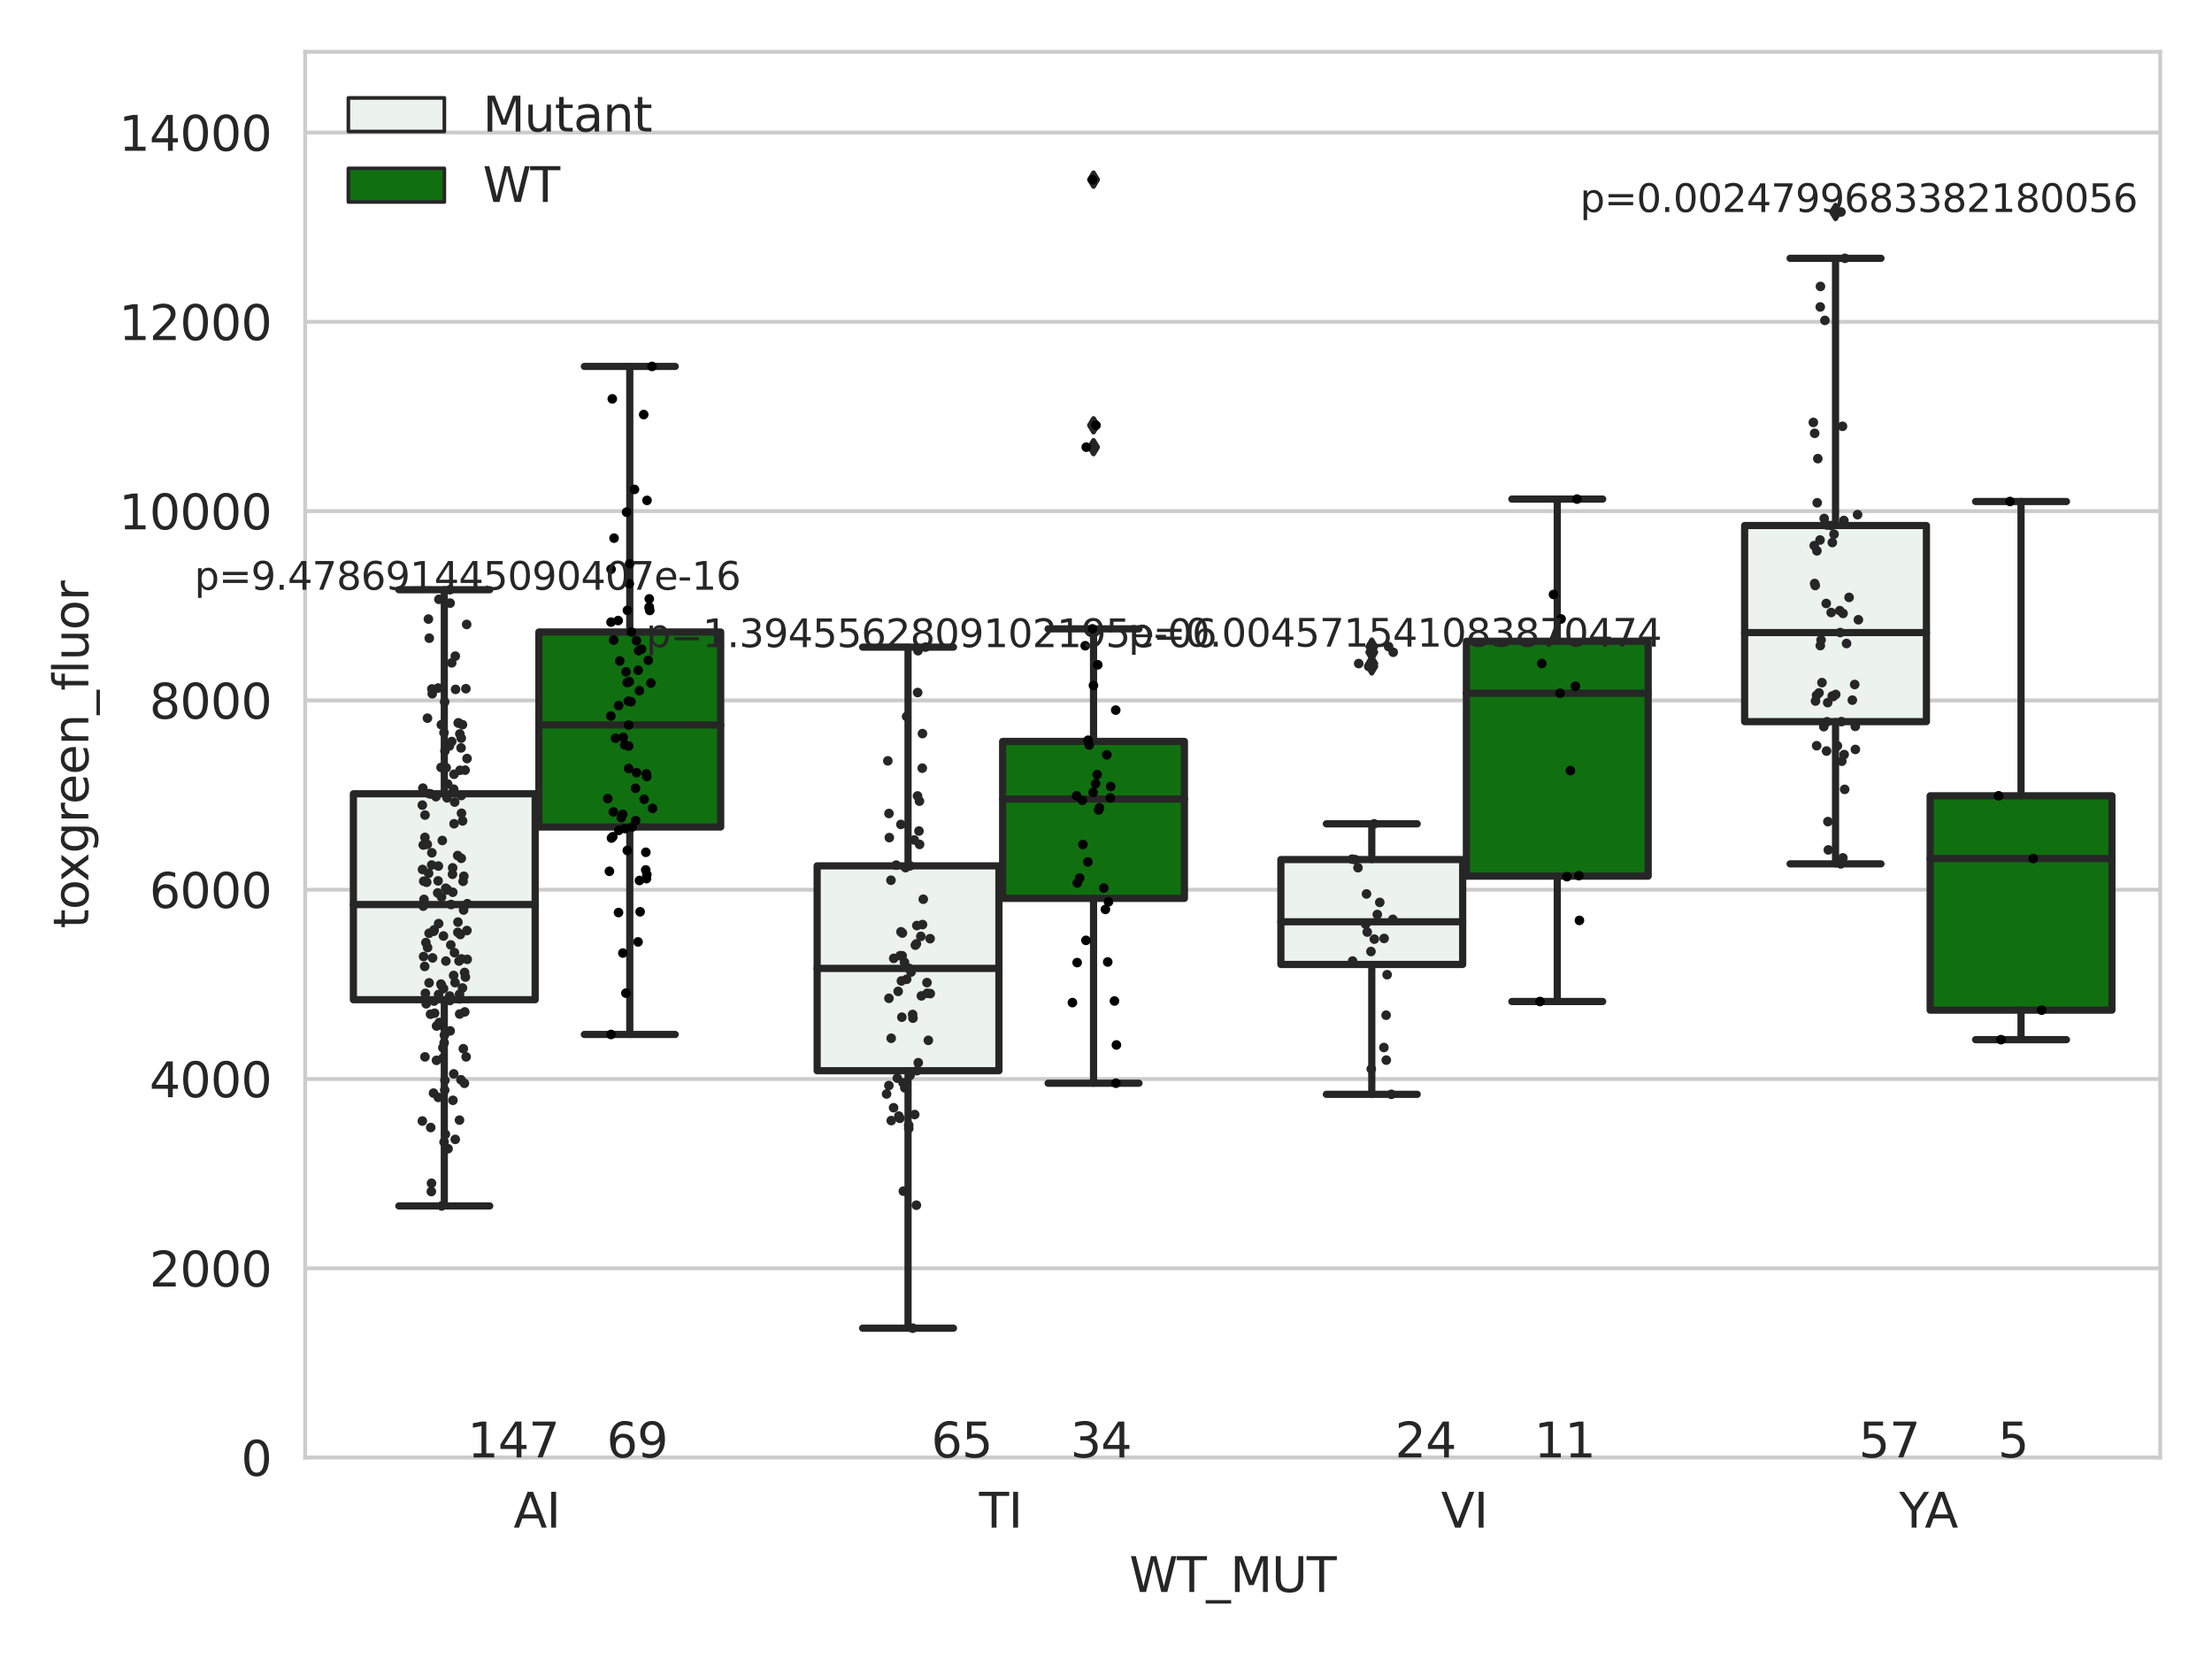 <?xml version="1.0" encoding="utf-8" standalone="no"?>
<!DOCTYPE svg PUBLIC "-//W3C//DTD SVG 1.1//EN"
  "http://www.w3.org/Graphics/SVG/1.1/DTD/svg11.dtd">
<svg xmlns:xlink="http://www.w3.org/1999/xlink" width="460.8pt" height="345.6pt" viewBox="0 0 460.8 345.6" xmlns="http://www.w3.org/2000/svg" version="1.1">
 <defs>
  <style type="text/css">*{stroke-linejoin: round; stroke-linecap: butt}</style>
 </defs>
 <g id="figure_1">
  <g id="patch_1">
   <path d="M 0 345.6 
L 460.8 345.6 
L 460.8 0 
L 0 0 
z
" style="fill: #ffffff"/>
  </g>
  <g id="axes_1">
   <g id="patch_2">
    <path d="M 63.571 303.64 
L 450 303.64 
L 450 10.8 
L 63.571 10.8 
z
" style="fill: #ffffff"/>
   </g>
   <g id="matplotlib.axis_1">
    <g id="xtick_1">
     <g id="text_1">
      <!-- AI -->
      <g style="fill: #262626" transform="translate(106.98 318.238)scale(0.1 -0.1)">
       <defs>
        <path id="DejaVuSans-41" d="M 2188 4044 
L 1331 1722 
L 3047 1722 
L 2188 4044 
z
M 1831 4666 
L 2547 4666 
L 4325 0 
L 3669 0 
L 3244 1197 
L 1141 1197 
L 716 0 
L 50 0 
L 1831 4666 
z
" transform="scale(0.016)"/>
        <path id="DejaVuSans-49" d="M 628 4666 
L 1259 4666 
L 1259 0 
L 628 0 
L 628 4666 
z
" transform="scale(0.016)"/>
       </defs>
       <use xlink:href="#DejaVuSans-41"/>
       <use xlink:href="#DejaVuSans-49" x="68.408"/>
      </g>
     </g>
    </g>
    <g id="xtick_2">
     <g id="text_2">
      <!-- TI -->
      <g style="fill: #262626" transform="translate(203.953 318.238)scale(0.1 -0.1)">
       <defs>
        <path id="DejaVuSans-54" d="M -19 4666 
L 3928 4666 
L 3928 4134 
L 2272 4134 
L 2272 0 
L 1638 0 
L 1638 4134 
L -19 4134 
L -19 4666 
z
" transform="scale(0.016)"/>
       </defs>
       <use xlink:href="#DejaVuSans-54"/>
       <use xlink:href="#DejaVuSans-49" x="61.084"/>
      </g>
     </g>
    </g>
    <g id="xtick_3">
     <g id="text_3">
      <!-- VI -->
      <g style="fill: #262626" transform="translate(300.194 318.238)scale(0.1 -0.1)">
       <defs>
        <path id="DejaVuSans-56" d="M 1831 0 
L 50 4666 
L 709 4666 
L 2188 738 
L 3669 4666 
L 4325 4666 
L 2547 0 
L 1831 0 
z
" transform="scale(0.016)"/>
       </defs>
       <use xlink:href="#DejaVuSans-56"/>
       <use xlink:href="#DejaVuSans-49" x="68.408"/>
      </g>
     </g>
    </g>
    <g id="xtick_4">
     <g id="text_4">
      <!-- YA -->
      <g style="fill: #262626" transform="translate(395.61 318.238)scale(0.1 -0.1)">
       <defs>
        <path id="DejaVuSans-59" d="M -13 4666 
L 666 4666 
L 1959 2747 
L 3244 4666 
L 3922 4666 
L 2272 2222 
L 2272 0 
L 1638 0 
L 1638 2222 
L -13 4666 
z
" transform="scale(0.016)"/>
       </defs>
       <use xlink:href="#DejaVuSans-59"/>
       <use xlink:href="#DejaVuSans-41" x="53.334"/>
      </g>
     </g>
    </g>
    <g id="text_5">
     <!-- WT_MUT -->
     <g style="fill: #262626" transform="translate(235.261 331.638)scale(0.1 -0.1)">
      <defs>
       <path id="DejaVuSans-57" d="M 213 4666 
L 850 4666 
L 1831 722 
L 2809 4666 
L 3519 4666 
L 4500 722 
L 5478 4666 
L 6119 4666 
L 4947 0 
L 4153 0 
L 3169 4050 
L 2175 0 
L 1381 0 
L 213 4666 
z
" transform="scale(0.016)"/>
       <path id="DejaVuSans-5f" d="M 3263 -1063 
L 3263 -1509 
L -63 -1509 
L -63 -1063 
L 3263 -1063 
z
" transform="scale(0.016)"/>
       <path id="DejaVuSans-4d" d="M 628 4666 
L 1569 4666 
L 2759 1491 
L 3956 4666 
L 4897 4666 
L 4897 0 
L 4281 0 
L 4281 4097 
L 3078 897 
L 2444 897 
L 1241 4097 
L 1241 0 
L 628 0 
L 628 4666 
z
" transform="scale(0.016)"/>
       <path id="DejaVuSans-55" d="M 556 4666 
L 1191 4666 
L 1191 1831 
Q 1191 1081 1462 751 
Q 1734 422 2344 422 
Q 2950 422 3222 751 
Q 3494 1081 3494 1831 
L 3494 4666 
L 4128 4666 
L 4128 1753 
Q 4128 841 3676 375 
Q 3225 -91 2344 -91 
Q 1459 -91 1007 375 
Q 556 841 556 1753 
L 556 4666 
z
" transform="scale(0.016)"/>
      </defs>
      <use xlink:href="#DejaVuSans-57"/>
      <use xlink:href="#DejaVuSans-54" x="98.877"/>
      <use xlink:href="#DejaVuSans-5f" x="159.961"/>
      <use xlink:href="#DejaVuSans-4d" x="209.961"/>
      <use xlink:href="#DejaVuSans-55" x="296.24"/>
      <use xlink:href="#DejaVuSans-54" x="369.434"/>
     </g>
    </g>
   </g>
   <g id="matplotlib.axis_2">
    <g id="ytick_1">
     <g id="line2d_1">
      <path d="M 63.571 303.64 
L 450 303.64 
" clip-path="url(#p1024c61581)" style="fill: none; stroke: #cccccc; stroke-width: 0.8; stroke-linecap: round"/>
     </g>
     <g id="text_6">
      <!-- 0 -->
      <g style="fill: #262626" transform="translate(50.209 307.439)scale(0.1 -0.1)">
       <defs>
        <path id="DejaVuSans-30" d="M 2034 4250 
Q 1547 4250 1301 3770 
Q 1056 3291 1056 2328 
Q 1056 1369 1301 889 
Q 1547 409 2034 409 
Q 2525 409 2770 889 
Q 3016 1369 3016 2328 
Q 3016 3291 2770 3770 
Q 2525 4250 2034 4250 
z
M 2034 4750 
Q 2819 4750 3233 4129 
Q 3647 3509 3647 2328 
Q 3647 1150 3233 529 
Q 2819 -91 2034 -91 
Q 1250 -91 836 529 
Q 422 1150 422 2328 
Q 422 3509 836 4129 
Q 1250 4750 2034 4750 
z
" transform="scale(0.016)"/>
       </defs>
       <use xlink:href="#DejaVuSans-30"/>
      </g>
     </g>
    </g>
    <g id="ytick_2">
     <g id="line2d_2">
      <path d="M 63.571 264.207 
L 450 264.207 
" clip-path="url(#p1024c61581)" style="fill: none; stroke: #cccccc; stroke-width: 0.8; stroke-linecap: round"/>
     </g>
     <g id="text_7">
      <!-- 2000 -->
      <g style="fill: #262626" transform="translate(31.121 268.006)scale(0.1 -0.1)">
       <defs>
        <path id="DejaVuSans-32" d="M 1228 531 
L 3431 531 
L 3431 0 
L 469 0 
L 469 531 
Q 828 903 1448 1529 
Q 2069 2156 2228 2338 
Q 2531 2678 2651 2914 
Q 2772 3150 2772 3378 
Q 2772 3750 2511 3984 
Q 2250 4219 1831 4219 
Q 1534 4219 1204 4116 
Q 875 4013 500 3803 
L 500 4441 
Q 881 4594 1212 4672 
Q 1544 4750 1819 4750 
Q 2544 4750 2975 4387 
Q 3406 4025 3406 3419 
Q 3406 3131 3298 2873 
Q 3191 2616 2906 2266 
Q 2828 2175 2409 1742 
Q 1991 1309 1228 531 
z
" transform="scale(0.016)"/>
       </defs>
       <use xlink:href="#DejaVuSans-32"/>
       <use xlink:href="#DejaVuSans-30" x="63.623"/>
       <use xlink:href="#DejaVuSans-30" x="127.246"/>
       <use xlink:href="#DejaVuSans-30" x="190.869"/>
      </g>
     </g>
    </g>
    <g id="ytick_3">
     <g id="line2d_3">
      <path d="M 63.571 224.774 
L 450 224.774 
" clip-path="url(#p1024c61581)" style="fill: none; stroke: #cccccc; stroke-width: 0.8; stroke-linecap: round"/>
     </g>
     <g id="text_8">
      <!-- 4000 -->
      <g style="fill: #262626" transform="translate(31.121 228.573)scale(0.1 -0.1)">
       <defs>
        <path id="DejaVuSans-34" d="M 2419 4116 
L 825 1625 
L 2419 1625 
L 2419 4116 
z
M 2253 4666 
L 3047 4666 
L 3047 1625 
L 3713 1625 
L 3713 1100 
L 3047 1100 
L 3047 0 
L 2419 0 
L 2419 1100 
L 313 1100 
L 313 1709 
L 2253 4666 
z
" transform="scale(0.016)"/>
       </defs>
       <use xlink:href="#DejaVuSans-34"/>
       <use xlink:href="#DejaVuSans-30" x="63.623"/>
       <use xlink:href="#DejaVuSans-30" x="127.246"/>
       <use xlink:href="#DejaVuSans-30" x="190.869"/>
      </g>
     </g>
    </g>
    <g id="ytick_4">
     <g id="line2d_4">
      <path d="M 63.571 185.341 
L 450 185.341 
" clip-path="url(#p1024c61581)" style="fill: none; stroke: #cccccc; stroke-width: 0.8; stroke-linecap: round"/>
     </g>
     <g id="text_9">
      <!-- 6000 -->
      <g style="fill: #262626" transform="translate(31.121 189.14)scale(0.1 -0.1)">
       <defs>
        <path id="DejaVuSans-36" d="M 2113 2584 
Q 1688 2584 1439 2293 
Q 1191 2003 1191 1497 
Q 1191 994 1439 701 
Q 1688 409 2113 409 
Q 2538 409 2786 701 
Q 3034 994 3034 1497 
Q 3034 2003 2786 2293 
Q 2538 2584 2113 2584 
z
M 3366 4563 
L 3366 3988 
Q 3128 4100 2886 4159 
Q 2644 4219 2406 4219 
Q 1781 4219 1451 3797 
Q 1122 3375 1075 2522 
Q 1259 2794 1537 2939 
Q 1816 3084 2150 3084 
Q 2853 3084 3261 2657 
Q 3669 2231 3669 1497 
Q 3669 778 3244 343 
Q 2819 -91 2113 -91 
Q 1303 -91 875 529 
Q 447 1150 447 2328 
Q 447 3434 972 4092 
Q 1497 4750 2381 4750 
Q 2619 4750 2861 4703 
Q 3103 4656 3366 4563 
z
" transform="scale(0.016)"/>
       </defs>
       <use xlink:href="#DejaVuSans-36"/>
       <use xlink:href="#DejaVuSans-30" x="63.623"/>
       <use xlink:href="#DejaVuSans-30" x="127.246"/>
       <use xlink:href="#DejaVuSans-30" x="190.869"/>
      </g>
     </g>
    </g>
    <g id="ytick_5">
     <g id="line2d_5">
      <path d="M 63.571 145.908 
L 450 145.908 
" clip-path="url(#p1024c61581)" style="fill: none; stroke: #cccccc; stroke-width: 0.8; stroke-linecap: round"/>
     </g>
     <g id="text_10">
      <!-- 8000 -->
      <g style="fill: #262626" transform="translate(31.121 149.707)scale(0.1 -0.1)">
       <defs>
        <path id="DejaVuSans-38" d="M 2034 2216 
Q 1584 2216 1326 1975 
Q 1069 1734 1069 1313 
Q 1069 891 1326 650 
Q 1584 409 2034 409 
Q 2484 409 2743 651 
Q 3003 894 3003 1313 
Q 3003 1734 2745 1975 
Q 2488 2216 2034 2216 
z
M 1403 2484 
Q 997 2584 770 2862 
Q 544 3141 544 3541 
Q 544 4100 942 4425 
Q 1341 4750 2034 4750 
Q 2731 4750 3128 4425 
Q 3525 4100 3525 3541 
Q 3525 3141 3298 2862 
Q 3072 2584 2669 2484 
Q 3125 2378 3379 2068 
Q 3634 1759 3634 1313 
Q 3634 634 3220 271 
Q 2806 -91 2034 -91 
Q 1263 -91 848 271 
Q 434 634 434 1313 
Q 434 1759 690 2068 
Q 947 2378 1403 2484 
z
M 1172 3481 
Q 1172 3119 1398 2916 
Q 1625 2713 2034 2713 
Q 2441 2713 2670 2916 
Q 2900 3119 2900 3481 
Q 2900 3844 2670 4047 
Q 2441 4250 2034 4250 
Q 1625 4250 1398 4047 
Q 1172 3844 1172 3481 
z
" transform="scale(0.016)"/>
       </defs>
       <use xlink:href="#DejaVuSans-38"/>
       <use xlink:href="#DejaVuSans-30" x="63.623"/>
       <use xlink:href="#DejaVuSans-30" x="127.246"/>
       <use xlink:href="#DejaVuSans-30" x="190.869"/>
      </g>
     </g>
    </g>
    <g id="ytick_6">
     <g id="line2d_6">
      <path d="M 63.571 106.475 
L 450 106.475 
" clip-path="url(#p1024c61581)" style="fill: none; stroke: #cccccc; stroke-width: 0.8; stroke-linecap: round"/>
     </g>
     <g id="text_11">
      <!-- 10000 -->
      <g style="fill: #262626" transform="translate(24.759 110.274)scale(0.1 -0.1)">
       <defs>
        <path id="DejaVuSans-31" d="M 794 531 
L 1825 531 
L 1825 4091 
L 703 3866 
L 703 4441 
L 1819 4666 
L 2450 4666 
L 2450 531 
L 3481 531 
L 3481 0 
L 794 0 
L 794 531 
z
" transform="scale(0.016)"/>
       </defs>
       <use xlink:href="#DejaVuSans-31"/>
       <use xlink:href="#DejaVuSans-30" x="63.623"/>
       <use xlink:href="#DejaVuSans-30" x="127.246"/>
       <use xlink:href="#DejaVuSans-30" x="190.869"/>
       <use xlink:href="#DejaVuSans-30" x="254.492"/>
      </g>
     </g>
    </g>
    <g id="ytick_7">
     <g id="line2d_7">
      <path d="M 63.571 67.042 
L 450 67.042 
" clip-path="url(#p1024c61581)" style="fill: none; stroke: #cccccc; stroke-width: 0.8; stroke-linecap: round"/>
     </g>
     <g id="text_12">
      <!-- 12000 -->
      <g style="fill: #262626" transform="translate(24.759 70.841)scale(0.1 -0.1)">
       <use xlink:href="#DejaVuSans-31"/>
       <use xlink:href="#DejaVuSans-32" x="63.623"/>
       <use xlink:href="#DejaVuSans-30" x="127.246"/>
       <use xlink:href="#DejaVuSans-30" x="190.869"/>
       <use xlink:href="#DejaVuSans-30" x="254.492"/>
      </g>
     </g>
    </g>
    <g id="ytick_8">
     <g id="line2d_8">
      <path d="M 63.571 27.609 
L 450 27.609 
" clip-path="url(#p1024c61581)" style="fill: none; stroke: #cccccc; stroke-width: 0.8; stroke-linecap: round"/>
     </g>
     <g id="text_13">
      <!-- 14000 -->
      <g style="fill: #262626" transform="translate(24.759 31.408)scale(0.1 -0.1)">
       <use xlink:href="#DejaVuSans-31"/>
       <use xlink:href="#DejaVuSans-34" x="63.623"/>
       <use xlink:href="#DejaVuSans-30" x="127.246"/>
       <use xlink:href="#DejaVuSans-30" x="190.869"/>
       <use xlink:href="#DejaVuSans-30" x="254.492"/>
      </g>
     </g>
    </g>
    <g id="text_14">
     <!-- toxgreen_fluor -->
     <g style="fill: #262626" transform="translate(18.401 193.415)rotate(-90)scale(0.1 -0.1)">
      <defs>
       <path id="DejaVuSans-74" d="M 1172 4494 
L 1172 3500 
L 2356 3500 
L 2356 3053 
L 1172 3053 
L 1172 1153 
Q 1172 725 1289 603 
Q 1406 481 1766 481 
L 2356 481 
L 2356 0 
L 1766 0 
Q 1100 0 847 248 
Q 594 497 594 1153 
L 594 3053 
L 172 3053 
L 172 3500 
L 594 3500 
L 594 4494 
L 1172 4494 
z
" transform="scale(0.016)"/>
       <path id="DejaVuSans-6f" d="M 1959 3097 
Q 1497 3097 1228 2736 
Q 959 2375 959 1747 
Q 959 1119 1226 758 
Q 1494 397 1959 397 
Q 2419 397 2687 759 
Q 2956 1122 2956 1747 
Q 2956 2369 2687 2733 
Q 2419 3097 1959 3097 
z
M 1959 3584 
Q 2709 3584 3137 3096 
Q 3566 2609 3566 1747 
Q 3566 888 3137 398 
Q 2709 -91 1959 -91 
Q 1206 -91 779 398 
Q 353 888 353 1747 
Q 353 2609 779 3096 
Q 1206 3584 1959 3584 
z
" transform="scale(0.016)"/>
       <path id="DejaVuSans-78" d="M 3513 3500 
L 2247 1797 
L 3578 0 
L 2900 0 
L 1881 1375 
L 863 0 
L 184 0 
L 1544 1831 
L 300 3500 
L 978 3500 
L 1906 2253 
L 2834 3500 
L 3513 3500 
z
" transform="scale(0.016)"/>
       <path id="DejaVuSans-67" d="M 2906 1791 
Q 2906 2416 2648 2759 
Q 2391 3103 1925 3103 
Q 1463 3103 1205 2759 
Q 947 2416 947 1791 
Q 947 1169 1205 825 
Q 1463 481 1925 481 
Q 2391 481 2648 825 
Q 2906 1169 2906 1791 
z
M 3481 434 
Q 3481 -459 3084 -895 
Q 2688 -1331 1869 -1331 
Q 1566 -1331 1297 -1286 
Q 1028 -1241 775 -1147 
L 775 -588 
Q 1028 -725 1275 -790 
Q 1522 -856 1778 -856 
Q 2344 -856 2625 -561 
Q 2906 -266 2906 331 
L 2906 616 
Q 2728 306 2450 153 
Q 2172 0 1784 0 
Q 1141 0 747 490 
Q 353 981 353 1791 
Q 353 2603 747 3093 
Q 1141 3584 1784 3584 
Q 2172 3584 2450 3431 
Q 2728 3278 2906 2969 
L 2906 3500 
L 3481 3500 
L 3481 434 
z
" transform="scale(0.016)"/>
       <path id="DejaVuSans-72" d="M 2631 2963 
Q 2534 3019 2420 3045 
Q 2306 3072 2169 3072 
Q 1681 3072 1420 2755 
Q 1159 2438 1159 1844 
L 1159 0 
L 581 0 
L 581 3500 
L 1159 3500 
L 1159 2956 
Q 1341 3275 1631 3429 
Q 1922 3584 2338 3584 
Q 2397 3584 2469 3576 
Q 2541 3569 2628 3553 
L 2631 2963 
z
" transform="scale(0.016)"/>
       <path id="DejaVuSans-65" d="M 3597 1894 
L 3597 1613 
L 953 1613 
Q 991 1019 1311 708 
Q 1631 397 2203 397 
Q 2534 397 2845 478 
Q 3156 559 3463 722 
L 3463 178 
Q 3153 47 2828 -22 
Q 2503 -91 2169 -91 
Q 1331 -91 842 396 
Q 353 884 353 1716 
Q 353 2575 817 3079 
Q 1281 3584 2069 3584 
Q 2775 3584 3186 3129 
Q 3597 2675 3597 1894 
z
M 3022 2063 
Q 3016 2534 2758 2815 
Q 2500 3097 2075 3097 
Q 1594 3097 1305 2825 
Q 1016 2553 972 2059 
L 3022 2063 
z
" transform="scale(0.016)"/>
       <path id="DejaVuSans-6e" d="M 3513 2113 
L 3513 0 
L 2938 0 
L 2938 2094 
Q 2938 2591 2744 2837 
Q 2550 3084 2163 3084 
Q 1697 3084 1428 2787 
Q 1159 2491 1159 1978 
L 1159 0 
L 581 0 
L 581 3500 
L 1159 3500 
L 1159 2956 
Q 1366 3272 1645 3428 
Q 1925 3584 2291 3584 
Q 2894 3584 3203 3211 
Q 3513 2838 3513 2113 
z
" transform="scale(0.016)"/>
       <path id="DejaVuSans-66" d="M 2375 4863 
L 2375 4384 
L 1825 4384 
Q 1516 4384 1395 4259 
Q 1275 4134 1275 3809 
L 1275 3500 
L 2222 3500 
L 2222 3053 
L 1275 3053 
L 1275 0 
L 697 0 
L 697 3053 
L 147 3053 
L 147 3500 
L 697 3500 
L 697 3744 
Q 697 4328 969 4595 
Q 1241 4863 1831 4863 
L 2375 4863 
z
" transform="scale(0.016)"/>
       <path id="DejaVuSans-6c" d="M 603 4863 
L 1178 4863 
L 1178 0 
L 603 0 
L 603 4863 
z
" transform="scale(0.016)"/>
       <path id="DejaVuSans-75" d="M 544 1381 
L 544 3500 
L 1119 3500 
L 1119 1403 
Q 1119 906 1312 657 
Q 1506 409 1894 409 
Q 2359 409 2629 706 
Q 2900 1003 2900 1516 
L 2900 3500 
L 3475 3500 
L 3475 0 
L 2900 0 
L 2900 538 
Q 2691 219 2414 64 
Q 2138 -91 1772 -91 
Q 1169 -91 856 284 
Q 544 659 544 1381 
z
M 1991 3584 
L 1991 3584 
z
" transform="scale(0.016)"/>
      </defs>
      <use xlink:href="#DejaVuSans-74"/>
      <use xlink:href="#DejaVuSans-6f" x="39.209"/>
      <use xlink:href="#DejaVuSans-78" x="97.266"/>
      <use xlink:href="#DejaVuSans-67" x="156.445"/>
      <use xlink:href="#DejaVuSans-72" x="219.922"/>
      <use xlink:href="#DejaVuSans-65" x="258.785"/>
      <use xlink:href="#DejaVuSans-65" x="320.309"/>
      <use xlink:href="#DejaVuSans-6e" x="381.832"/>
      <use xlink:href="#DejaVuSans-5f" x="445.211"/>
      <use xlink:href="#DejaVuSans-66" x="495.211"/>
      <use xlink:href="#DejaVuSans-6c" x="530.416"/>
      <use xlink:href="#DejaVuSans-75" x="558.199"/>
      <use xlink:href="#DejaVuSans-6f" x="621.578"/>
      <use xlink:href="#DejaVuSans-72" x="682.76"/>
     </g>
    </g>
   </g>
   <g id="patch_3">
    <path d="M 73.618 208.261 
L 111.488 208.261 
L 111.488 165.363 
L 73.618 165.363 
L 73.618 208.261 
z
" clip-path="url(#p1024c61581)" style="fill: #ecf2ec; stroke: #262626; stroke-width: 1.5; stroke-linejoin: miter"/>
   </g>
   <g id="patch_4">
    <path d="M 112.261 172.276 
L 150.131 172.276 
L 150.131 131.66 
L 112.261 131.66 
L 112.261 172.276 
z
" clip-path="url(#p1024c61581)" style="fill: #107010; stroke: #262626; stroke-width: 1.5; stroke-linejoin: miter"/>
   </g>
   <g id="patch_5">
    <path d="M 170.226 223.053 
L 208.096 223.053 
L 208.096 180.371 
L 170.226 180.371 
L 170.226 223.053 
z
" clip-path="url(#p1024c61581)" style="fill: #ecf2ec; stroke: #262626; stroke-width: 1.5; stroke-linejoin: miter"/>
   </g>
   <g id="patch_6">
    <path d="M 208.868 187.149 
L 246.738 187.149 
L 246.738 154.453 
L 208.868 154.453 
L 208.868 187.149 
z
" clip-path="url(#p1024c61581)" style="fill: #107010; stroke: #262626; stroke-width: 1.5; stroke-linejoin: miter"/>
   </g>
   <g id="patch_7">
    <path d="M 266.833 200.915 
L 304.703 200.915 
L 304.703 179.055 
L 266.833 179.055 
L 266.833 200.915 
z
" clip-path="url(#p1024c61581)" style="fill: #ecf2ec; stroke: #262626; stroke-width: 1.5; stroke-linejoin: miter"/>
   </g>
   <g id="patch_8">
    <path d="M 305.476 182.516 
L 343.346 182.516 
L 343.346 133.581 
L 305.476 133.581 
L 305.476 182.516 
z
" clip-path="url(#p1024c61581)" style="fill: #107010; stroke: #262626; stroke-width: 1.5; stroke-linejoin: miter"/>
   </g>
   <g id="patch_9">
    <path d="M 363.44 150.33 
L 401.31 150.33 
L 401.31 109.479 
L 363.44 109.479 
L 363.44 150.33 
z
" clip-path="url(#p1024c61581)" style="fill: #ecf2ec; stroke: #262626; stroke-width: 1.5; stroke-linejoin: miter"/>
   </g>
   <g id="patch_10">
    <path d="M 402.083 210.432 
L 439.953 210.432 
L 439.953 165.778 
L 402.083 165.778 
L 402.083 210.432 
z
" clip-path="url(#p1024c61581)" style="fill: #107010; stroke: #262626; stroke-width: 1.5; stroke-linejoin: miter"/>
   </g>
   <g id="patch_11">
    <path d="M 111.875 303.64 
L 111.875 303.64 
L 111.875 303.64 
L 111.875 303.64 
z
" clip-path="url(#p1024c61581)" style="fill: #ecf2ec; stroke: #262626; stroke-width: 0.75; stroke-linejoin: miter"/>
   </g>
   <g id="patch_12">
    <path d="M 111.875 303.64 
L 111.875 303.64 
L 111.875 303.64 
L 111.875 303.64 
z
" clip-path="url(#p1024c61581)" style="fill: #107010; stroke: #262626; stroke-width: 0.75; stroke-linejoin: miter"/>
   </g>
   <g id="PathCollection_1"/>
   <g id="PathCollection_2"/>
   <g id="line2d_9">
    <path d="M 92.553 208.261 
L 92.553 251.221 
" clip-path="url(#p1024c61581)" style="fill: none; stroke: #262626; stroke-width: 1.5; stroke-linecap: round"/>
   </g>
   <g id="line2d_10">
    <path d="M 92.553 165.363 
L 92.553 122.85 
" clip-path="url(#p1024c61581)" style="fill: none; stroke: #262626; stroke-width: 1.5; stroke-linecap: round"/>
   </g>
   <g id="line2d_11">
    <path d="M 83.086 251.221 
L 102.021 251.221 
" clip-path="url(#p1024c61581)" style="fill: none; stroke: #262626; stroke-width: 1.5; stroke-linecap: round"/>
   </g>
   <g id="line2d_12">
    <path d="M 83.086 122.85 
L 102.021 122.85 
" clip-path="url(#p1024c61581)" style="fill: none; stroke: #262626; stroke-width: 1.5; stroke-linecap: round"/>
   </g>
   <g id="line2d_13"/>
   <g id="line2d_14">
    <path d="M 131.196 172.276 
L 131.196 215.497 
" clip-path="url(#p1024c61581)" style="fill: none; stroke: #262626; stroke-width: 1.5; stroke-linecap: round"/>
   </g>
   <g id="line2d_15">
    <path d="M 131.196 131.66 
L 131.196 76.331 
" clip-path="url(#p1024c61581)" style="fill: none; stroke: #262626; stroke-width: 1.5; stroke-linecap: round"/>
   </g>
   <g id="line2d_16">
    <path d="M 121.729 215.497 
L 140.664 215.497 
" clip-path="url(#p1024c61581)" style="fill: none; stroke: #262626; stroke-width: 1.5; stroke-linecap: round"/>
   </g>
   <g id="line2d_17">
    <path d="M 121.729 76.331 
L 140.664 76.331 
" clip-path="url(#p1024c61581)" style="fill: none; stroke: #262626; stroke-width: 1.5; stroke-linecap: round"/>
   </g>
   <g id="line2d_18"/>
   <g id="line2d_19">
    <path d="M 189.161 223.053 
L 189.161 276.684 
" clip-path="url(#p1024c61581)" style="fill: none; stroke: #262626; stroke-width: 1.5; stroke-linecap: round"/>
   </g>
   <g id="line2d_20">
    <path d="M 189.161 180.371 
L 189.161 134.807 
" clip-path="url(#p1024c61581)" style="fill: none; stroke: #262626; stroke-width: 1.5; stroke-linecap: round"/>
   </g>
   <g id="line2d_21">
    <path d="M 179.693 276.684 
L 198.628 276.684 
" clip-path="url(#p1024c61581)" style="fill: none; stroke: #262626; stroke-width: 1.5; stroke-linecap: round"/>
   </g>
   <g id="line2d_22">
    <path d="M 179.693 134.807 
L 198.628 134.807 
" clip-path="url(#p1024c61581)" style="fill: none; stroke: #262626; stroke-width: 1.5; stroke-linecap: round"/>
   </g>
   <g id="line2d_23"/>
   <g id="line2d_24">
    <path d="M 227.803 187.149 
L 227.803 225.652 
" clip-path="url(#p1024c61581)" style="fill: none; stroke: #262626; stroke-width: 1.5; stroke-linecap: round"/>
   </g>
   <g id="line2d_25">
    <path d="M 227.803 154.453 
L 227.803 131.003 
" clip-path="url(#p1024c61581)" style="fill: none; stroke: #262626; stroke-width: 1.5; stroke-linecap: round"/>
   </g>
   <g id="line2d_26">
    <path d="M 218.336 225.652 
L 237.271 225.652 
" clip-path="url(#p1024c61581)" style="fill: none; stroke: #262626; stroke-width: 1.5; stroke-linecap: round"/>
   </g>
   <g id="line2d_27">
    <path d="M 218.336 131.003 
L 237.271 131.003 
" clip-path="url(#p1024c61581)" style="fill: none; stroke: #262626; stroke-width: 1.5; stroke-linecap: round"/>
   </g>
   <g id="line2d_28">
    <defs>
     <path id="mcfe31baea4" d="M -0 1.414 
L 0.849 0 
L 0 -1.414 
L -0.849 -0 
z
" style="stroke: #262626; stroke-linejoin: miter"/>
    </defs>
    <g clip-path="url(#p1024c61581)">
     <use xlink:href="#mcfe31baea4" x="227.803" y="37.422" style="fill: #262626; stroke: #262626; stroke-linejoin: miter"/>
     <use xlink:href="#mcfe31baea4" x="227.803" y="88.597" style="fill: #262626; stroke: #262626; stroke-linejoin: miter"/>
     <use xlink:href="#mcfe31baea4" x="227.803" y="93.15" style="fill: #262626; stroke: #262626; stroke-linejoin: miter"/>
    </g>
   </g>
   <g id="line2d_29">
    <path d="M 285.768 200.915 
L 285.768 227.968 
" clip-path="url(#p1024c61581)" style="fill: none; stroke: #262626; stroke-width: 1.5; stroke-linecap: round"/>
   </g>
   <g id="line2d_30">
    <path d="M 285.768 179.055 
L 285.768 171.62 
" clip-path="url(#p1024c61581)" style="fill: none; stroke: #262626; stroke-width: 1.5; stroke-linecap: round"/>
   </g>
   <g id="line2d_31">
    <path d="M 276.3 227.968 
L 295.235 227.968 
" clip-path="url(#p1024c61581)" style="fill: none; stroke: #262626; stroke-width: 1.5; stroke-linecap: round"/>
   </g>
   <g id="line2d_32">
    <path d="M 276.3 171.62 
L 295.235 171.62 
" clip-path="url(#p1024c61581)" style="fill: none; stroke: #262626; stroke-width: 1.5; stroke-linecap: round"/>
   </g>
   <g id="line2d_33">
    <g clip-path="url(#p1024c61581)">
     <use xlink:href="#mcfe31baea4" x="285.768" y="138.234" style="fill: #262626; stroke: #262626; stroke-linejoin: miter"/>
     <use xlink:href="#mcfe31baea4" x="285.768" y="135.878" style="fill: #262626; stroke: #262626; stroke-linejoin: miter"/>
     <use xlink:href="#mcfe31baea4" x="285.768" y="138.834" style="fill: #262626; stroke: #262626; stroke-linejoin: miter"/>
     <use xlink:href="#mcfe31baea4" x="285.768" y="134.701" style="fill: #262626; stroke: #262626; stroke-linejoin: miter"/>
    </g>
   </g>
   <g id="line2d_34">
    <path d="M 324.411 182.516 
L 324.411 208.632 
" clip-path="url(#p1024c61581)" style="fill: none; stroke: #262626; stroke-width: 1.5; stroke-linecap: round"/>
   </g>
   <g id="line2d_35">
    <path d="M 324.411 133.581 
L 324.411 103.966 
" clip-path="url(#p1024c61581)" style="fill: none; stroke: #262626; stroke-width: 1.5; stroke-linecap: round"/>
   </g>
   <g id="line2d_36">
    <path d="M 314.943 208.632 
L 333.878 208.632 
" clip-path="url(#p1024c61581)" style="fill: none; stroke: #262626; stroke-width: 1.5; stroke-linecap: round"/>
   </g>
   <g id="line2d_37">
    <path d="M 314.943 103.966 
L 333.878 103.966 
" clip-path="url(#p1024c61581)" style="fill: none; stroke: #262626; stroke-width: 1.5; stroke-linecap: round"/>
   </g>
   <g id="line2d_38"/>
   <g id="line2d_39">
    <path d="M 382.375 150.33 
L 382.375 179.96 
" clip-path="url(#p1024c61581)" style="fill: none; stroke: #262626; stroke-width: 1.5; stroke-linecap: round"/>
   </g>
   <g id="line2d_40">
    <path d="M 382.375 109.479 
L 382.375 53.81 
" clip-path="url(#p1024c61581)" style="fill: none; stroke: #262626; stroke-width: 1.5; stroke-linecap: round"/>
   </g>
   <g id="line2d_41">
    <path d="M 372.907 179.96 
L 391.842 179.96 
" clip-path="url(#p1024c61581)" style="fill: none; stroke: #262626; stroke-width: 1.5; stroke-linecap: round"/>
   </g>
   <g id="line2d_42">
    <path d="M 372.907 53.81 
L 391.842 53.81 
" clip-path="url(#p1024c61581)" style="fill: none; stroke: #262626; stroke-width: 1.5; stroke-linecap: round"/>
   </g>
   <g id="line2d_43">
    <g clip-path="url(#p1024c61581)">
     <use xlink:href="#mcfe31baea4" x="382.375" y="44.161" style="fill: #262626; stroke: #262626; stroke-linejoin: miter"/>
    </g>
   </g>
   <g id="line2d_44">
    <path d="M 421.018 210.432 
L 421.018 216.582 
" clip-path="url(#p1024c61581)" style="fill: none; stroke: #262626; stroke-width: 1.5; stroke-linecap: round"/>
   </g>
   <g id="line2d_45">
    <path d="M 421.018 165.778 
L 421.018 104.471 
" clip-path="url(#p1024c61581)" style="fill: none; stroke: #262626; stroke-width: 1.5; stroke-linecap: round"/>
   </g>
   <g id="line2d_46">
    <path d="M 411.55 216.582 
L 430.485 216.582 
" clip-path="url(#p1024c61581)" style="fill: none; stroke: #262626; stroke-width: 1.5; stroke-linecap: round"/>
   </g>
   <g id="line2d_47">
    <path d="M 411.55 104.471 
L 430.485 104.471 
" clip-path="url(#p1024c61581)" style="fill: none; stroke: #262626; stroke-width: 1.5; stroke-linecap: round"/>
   </g>
   <g id="line2d_48"/>
   <g id="line2d_49">
    <path d="M 73.618 188.43 
L 111.488 188.43 
" clip-path="url(#p1024c61581)" style="fill: none; stroke: #262626; stroke-width: 1.5; stroke-linecap: round"/>
   </g>
   <g id="line2d_50">
    <path d="M 112.261 151.032 
L 150.131 151.032 
" clip-path="url(#p1024c61581)" style="fill: none; stroke: #262626; stroke-width: 1.5; stroke-linecap: round"/>
   </g>
   <g id="line2d_51">
    <path d="M 170.226 201.738 
L 208.096 201.738 
" clip-path="url(#p1024c61581)" style="fill: none; stroke: #262626; stroke-width: 1.5; stroke-linecap: round"/>
   </g>
   <g id="line2d_52">
    <path d="M 208.868 166.466 
L 246.738 166.466 
" clip-path="url(#p1024c61581)" style="fill: none; stroke: #262626; stroke-width: 1.5; stroke-linecap: round"/>
   </g>
   <g id="line2d_53">
    <path d="M 266.833 192.028 
L 304.703 192.028 
" clip-path="url(#p1024c61581)" style="fill: none; stroke: #262626; stroke-width: 1.5; stroke-linecap: round"/>
   </g>
   <g id="line2d_54">
    <path d="M 305.476 144.415 
L 343.346 144.415 
" clip-path="url(#p1024c61581)" style="fill: none; stroke: #262626; stroke-width: 1.5; stroke-linecap: round"/>
   </g>
   <g id="line2d_55">
    <path d="M 363.44 131.772 
L 401.31 131.772 
" clip-path="url(#p1024c61581)" style="fill: none; stroke: #262626; stroke-width: 1.5; stroke-linecap: round"/>
   </g>
   <g id="line2d_56">
    <path d="M 402.083 178.858 
L 439.953 178.858 
" clip-path="url(#p1024c61581)" style="fill: none; stroke: #262626; stroke-width: 1.5; stroke-linecap: round"/>
   </g>
   <g id="patch_13">
    <path d="M 63.571 303.64 
L 63.571 10.8 
" style="fill: none; stroke: #cccccc; stroke-width: 0.8; stroke-linejoin: miter; stroke-linecap: square"/>
   </g>
   <g id="patch_14">
    <path d="M 450 303.64 
L 450 10.8 
" style="fill: none; stroke: #cccccc; stroke-width: 0.8; stroke-linejoin: miter; stroke-linecap: square"/>
   </g>
   <g id="patch_15">
    <path d="M 63.571 303.64 
L 450 303.64 
" style="fill: none; stroke: #cccccc; stroke-width: 0.8; stroke-linejoin: miter; stroke-linecap: square"/>
   </g>
   <g id="patch_16">
    <path d="M 63.571 10.8 
L 450 10.8 
" style="fill: none; stroke: #cccccc; stroke-width: 0.8; stroke-linejoin: miter; stroke-linecap: square"/>
   </g>
   <g id="PathCollection_3">
    <defs>
     <path id="C0_0_cacf7f6173" d="M 0 1 
C 0.265 1 0.52 0.895 0.707 0.707 
C 0.895 0.52 1 0.265 1 -0 
C 1 -0.265 0.895 -0.52 0.707 -0.707 
C 0.52 -0.895 0.265 -1 0 -1 
C -0.265 -1 -0.52 -0.895 -0.707 -0.707 
C -0.895 -0.52 -1 -0.265 -1 0 
C -1 0.265 -0.895 0.52 -0.707 0.707 
C -0.52 0.895 -0.265 1 0 1 
z
"/>
    </defs>
    <g clip-path="url(#p1024c61581)">
     <use xlink:href="#C0_0_cacf7f6173" x="96.129" y="199.756" style="fill: #262626"/>
    </g>
    <g clip-path="url(#p1024c61581)">
     <use xlink:href="#C0_0_cacf7f6173" x="92.886" y="200.21" style="fill: #262626"/>
    </g>
    <g clip-path="url(#p1024c61581)">
     <use xlink:href="#C0_0_cacf7f6173" x="93.163" y="185.415" style="fill: #262626"/>
    </g>
    <g clip-path="url(#p1024c61581)">
     <use xlink:href="#C0_0_cacf7f6173" x="91.43" y="124.854" style="fill: #262626"/>
    </g>
    <g clip-path="url(#p1024c61581)">
     <use xlink:href="#C0_0_cacf7f6173" x="94.296" y="180.788" style="fill: #262626"/>
    </g>
    <g clip-path="url(#p1024c61581)">
     <use xlink:href="#C0_0_cacf7f6173" x="96.085" y="153.773" style="fill: #262626"/>
    </g>
    <g clip-path="url(#p1024c61581)">
     <use xlink:href="#C0_0_cacf7f6173" x="91.86" y="204.997" style="fill: #262626"/>
    </g>
    <g clip-path="url(#p1024c61581)">
     <use xlink:href="#C0_0_cacf7f6173" x="89.408" y="165.328" style="fill: #262626"/>
    </g>
    <g clip-path="url(#p1024c61581)">
     <use xlink:href="#C0_0_cacf7f6173" x="97.295" y="158.019" style="fill: #262626"/>
    </g>
    <g clip-path="url(#p1024c61581)">
     <use xlink:href="#C0_0_cacf7f6173" x="90.114" y="199.547" style="fill: #262626"/>
    </g>
    <g clip-path="url(#p1024c61581)">
     <use xlink:href="#C0_0_cacf7f6173" x="90.435" y="193.699" style="fill: #262626"/>
    </g>
    <g clip-path="url(#p1024c61581)">
     <use xlink:href="#C0_0_cacf7f6173" x="94.354" y="229.215" style="fill: #262626"/>
    </g>
    <g clip-path="url(#p1024c61581)">
     <use xlink:href="#C0_0_cacf7f6173" x="95.757" y="211.239" style="fill: #262626"/>
    </g>
    <g clip-path="url(#p1024c61581)">
     <use xlink:href="#C0_0_cacf7f6173" x="95.816" y="160.471" style="fill: #262626"/>
    </g>
    <g clip-path="url(#p1024c61581)">
     <use xlink:href="#C0_0_cacf7f6173" x="94.522" y="164.948" style="fill: #262626"/>
    </g>
    <g clip-path="url(#p1024c61581)">
     <use xlink:href="#C0_0_cacf7f6173" x="88.241" y="199.268" style="fill: #262626"/>
    </g>
    <g clip-path="url(#p1024c61581)">
     <use xlink:href="#C0_0_cacf7f6173" x="92.673" y="225.057" style="fill: #262626"/>
    </g>
    <g clip-path="url(#p1024c61581)">
     <use xlink:href="#C0_0_cacf7f6173" x="93.179" y="185.307" style="fill: #262626"/>
    </g>
    <g clip-path="url(#p1024c61581)">
     <use xlink:href="#C0_0_cacf7f6173" x="96.627" y="182.536" style="fill: #262626"/>
    </g>
    <g clip-path="url(#p1024c61581)">
     <use xlink:href="#C0_0_cacf7f6173" x="92.403" y="205.95" style="fill: #262626"/>
    </g>
    <g clip-path="url(#p1024c61581)">
     <use xlink:href="#C0_0_cacf7f6173" x="94.802" y="204.701" style="fill: #262626"/>
    </g>
    <g clip-path="url(#p1024c61581)">
     <use xlink:href="#C0_0_cacf7f6173" x="92.139" y="175.088" style="fill: #262626"/>
    </g>
    <g clip-path="url(#p1024c61581)">
     <use xlink:href="#C0_0_cacf7f6173" x="88.168" y="188.764" style="fill: #262626"/>
    </g>
    <g clip-path="url(#p1024c61581)">
     <use xlink:href="#C0_0_cacf7f6173" x="88.473" y="201.329" style="fill: #262626"/>
    </g>
    <g clip-path="url(#p1024c61581)">
     <use xlink:href="#C0_0_cacf7f6173" x="88.893" y="183.789" style="fill: #262626"/>
    </g>
    <g clip-path="url(#p1024c61581)">
     <use xlink:href="#C0_0_cacf7f6173" x="88.519" y="174.441" style="fill: #262626"/>
    </g>
    <g clip-path="url(#p1024c61581)">
     <use xlink:href="#C0_0_cacf7f6173" x="95.622" y="200.203" style="fill: #262626"/>
    </g>
    <g clip-path="url(#p1024c61581)">
     <use xlink:href="#C0_0_cacf7f6173" x="88.017" y="181.129" style="fill: #262626"/>
    </g>
    <g clip-path="url(#p1024c61581)">
     <use xlink:href="#C0_0_cacf7f6173" x="87.98" y="167.716" style="fill: #262626"/>
    </g>
    <g clip-path="url(#p1024c61581)">
     <use xlink:href="#C0_0_cacf7f6173" x="97.326" y="199.851" style="fill: #262626"/>
    </g>
    <g clip-path="url(#p1024c61581)">
     <use xlink:href="#C0_0_cacf7f6173" x="88.273" y="183.569" style="fill: #262626"/>
    </g>
    <g clip-path="url(#p1024c61581)">
     <use xlink:href="#C0_0_cacf7f6173" x="88.527" y="220.165" style="fill: #262626"/>
    </g>
    <g clip-path="url(#p1024c61581)">
     <use xlink:href="#C0_0_cacf7f6173" x="88.539" y="169.792" style="fill: #262626"/>
    </g>
    <g clip-path="url(#p1024c61581)">
     <use xlink:href="#C0_0_cacf7f6173" x="91.537" y="213.528" style="fill: #262626"/>
    </g>
    <g clip-path="url(#p1024c61581)">
     <use xlink:href="#C0_0_cacf7f6173" x="91.278" y="143.332" style="fill: #262626"/>
    </g>
    <g clip-path="url(#p1024c61581)">
     <use xlink:href="#C0_0_cacf7f6173" x="88.615" y="206.929" style="fill: #262626"/>
    </g>
    <g clip-path="url(#p1024c61581)">
     <use xlink:href="#C0_0_cacf7f6173" x="95.4" y="192.093" style="fill: #262626"/>
    </g>
    <g clip-path="url(#p1024c61581)">
     <use xlink:href="#C0_0_cacf7f6173" x="91.967" y="205.264" style="fill: #262626"/>
    </g>
    <g clip-path="url(#p1024c61581)">
     <use xlink:href="#C0_0_cacf7f6173" x="96.343" y="205.808" style="fill: #262626"/>
    </g>
    <g clip-path="url(#p1024c61581)">
     <use xlink:href="#C0_0_cacf7f6173" x="89.047" y="149.607" style="fill: #262626"/>
    </g>
    <g clip-path="url(#p1024c61581)">
     <use xlink:href="#C0_0_cacf7f6173" x="96.099" y="165.725" style="fill: #262626"/>
    </g>
    <g clip-path="url(#p1024c61581)">
     <use xlink:href="#C0_0_cacf7f6173" x="91.882" y="159.874" style="fill: #262626"/>
    </g>
    <g clip-path="url(#p1024c61581)">
     <use xlink:href="#C0_0_cacf7f6173" x="94.525" y="223.707" style="fill: #262626"/>
    </g>
    <g clip-path="url(#p1024c61581)">
     <use xlink:href="#C0_0_cacf7f6173" x="93.967" y="188.43" style="fill: #262626"/>
    </g>
    <g clip-path="url(#p1024c61581)">
     <use xlink:href="#C0_0_cacf7f6173" x="88.09" y="164.185" style="fill: #262626"/>
    </g>
    <g clip-path="url(#p1024c61581)">
     <use xlink:href="#C0_0_cacf7f6173" x="92.78" y="236.294" style="fill: #262626"/>
    </g>
    <g clip-path="url(#p1024c61581)">
     <use xlink:href="#C0_0_cacf7f6173" x="94.84" y="237.352" style="fill: #262626"/>
    </g>
    <g clip-path="url(#p1024c61581)">
     <use xlink:href="#C0_0_cacf7f6173" x="89.425" y="132.944" style="fill: #262626"/>
    </g>
    <g clip-path="url(#p1024c61581)">
     <use xlink:href="#C0_0_cacf7f6173" x="88.783" y="209.107" style="fill: #262626"/>
    </g>
    <g clip-path="url(#p1024c61581)">
     <use xlink:href="#C0_0_cacf7f6173" x="92.508" y="237.901" style="fill: #262626"/>
    </g>
    <g clip-path="url(#p1024c61581)">
     <use xlink:href="#C0_0_cacf7f6173" x="92.682" y="156.429" style="fill: #262626"/>
    </g>
    <g clip-path="url(#p1024c61581)">
     <use xlink:href="#C0_0_cacf7f6173" x="97.1" y="220.161" style="fill: #262626"/>
    </g>
    <g clip-path="url(#p1024c61581)">
     <use xlink:href="#C0_0_cacf7f6173" x="90.941" y="213.732" style="fill: #262626"/>
    </g>
    <g clip-path="url(#p1024c61581)">
     <use xlink:href="#C0_0_cacf7f6173" x="91.519" y="213" style="fill: #262626"/>
    </g>
    <g clip-path="url(#p1024c61581)">
     <use xlink:href="#C0_0_cacf7f6173" x="95.716" y="233.34" style="fill: #262626"/>
    </g>
    <g clip-path="url(#p1024c61581)">
     <use xlink:href="#C0_0_cacf7f6173" x="92.637" y="227.092" style="fill: #262626"/>
    </g>
    <g clip-path="url(#p1024c61581)">
     <use xlink:href="#C0_0_cacf7f6173" x="96.368" y="171.01" style="fill: #262626"/>
    </g>
    <g clip-path="url(#p1024c61581)">
     <use xlink:href="#C0_0_cacf7f6173" x="94.847" y="136.681" style="fill: #262626"/>
    </g>
    <g clip-path="url(#p1024c61581)">
     <use xlink:href="#C0_0_cacf7f6173" x="92.623" y="146.214" style="fill: #262626"/>
    </g>
    <g clip-path="url(#p1024c61581)">
     <use xlink:href="#C0_0_cacf7f6173" x="87.983" y="233.531" style="fill: #262626"/>
    </g>
    <g clip-path="url(#p1024c61581)">
     <use xlink:href="#C0_0_cacf7f6173" x="93.774" y="214.756" style="fill: #262626"/>
    </g>
    <g clip-path="url(#p1024c61581)">
     <use xlink:href="#C0_0_cacf7f6173" x="89.928" y="180.198" style="fill: #262626"/>
    </g>
    <g clip-path="url(#p1024c61581)">
     <use xlink:href="#C0_0_cacf7f6173" x="92.576" y="215.648" style="fill: #262626"/>
    </g>
    <g clip-path="url(#p1024c61581)">
     <use xlink:href="#C0_0_cacf7f6173" x="89.387" y="194.414" style="fill: #262626"/>
    </g>
    <g clip-path="url(#p1024c61581)">
     <use xlink:href="#C0_0_cacf7f6173" x="91.375" y="192.398" style="fill: #262626"/>
    </g>
    <g clip-path="url(#p1024c61581)">
     <use xlink:href="#C0_0_cacf7f6173" x="88.721" y="196.353" style="fill: #262626"/>
    </g>
    <g clip-path="url(#p1024c61581)">
     <use xlink:href="#C0_0_cacf7f6173" x="94.101" y="138.084" style="fill: #262626"/>
    </g>
    <g clip-path="url(#p1024c61581)">
     <use xlink:href="#C0_0_cacf7f6173" x="96.782" y="202.584" style="fill: #262626"/>
    </g>
    <g clip-path="url(#p1024c61581)">
     <use xlink:href="#C0_0_cacf7f6173" x="89.972" y="143.52" style="fill: #262626"/>
    </g>
    <g clip-path="url(#p1024c61581)">
     <use xlink:href="#C0_0_cacf7f6173" x="93.134" y="166.206" style="fill: #262626"/>
    </g>
    <g clip-path="url(#p1024c61581)">
     <use xlink:href="#C0_0_cacf7f6173" x="91.943" y="150.972" style="fill: #262626"/>
    </g>
    <g clip-path="url(#p1024c61581)">
     <use xlink:href="#C0_0_cacf7f6173" x="96.823" y="210.797" style="fill: #262626"/>
    </g>
    <g clip-path="url(#p1024c61581)">
     <use xlink:href="#C0_0_cacf7f6173" x="92.01" y="251.221" style="fill: #262626"/>
    </g>
    <g clip-path="url(#p1024c61581)">
     <use xlink:href="#C0_0_cacf7f6173" x="96.518" y="218.463" style="fill: #262626"/>
    </g>
    <g clip-path="url(#p1024c61581)">
     <use xlink:href="#C0_0_cacf7f6173" x="92.383" y="194.987" style="fill: #262626"/>
    </g>
    <g clip-path="url(#p1024c61581)">
     <use xlink:href="#C0_0_cacf7f6173" x="95.892" y="194.676" style="fill: #262626"/>
    </g>
    <g clip-path="url(#p1024c61581)">
     <use xlink:href="#C0_0_cacf7f6173" x="93.696" y="207.489" style="fill: #262626"/>
    </g>
    <g clip-path="url(#p1024c61581)">
     <use xlink:href="#C0_0_cacf7f6173" x="95.46" y="150.608" style="fill: #262626"/>
    </g>
    <g clip-path="url(#p1024c61581)">
     <use xlink:href="#C0_0_cacf7f6173" x="94.901" y="143.611" style="fill: #262626"/>
    </g>
    <g clip-path="url(#p1024c61581)">
     <use xlink:href="#C0_0_cacf7f6173" x="96.089" y="178.805" style="fill: #262626"/>
    </g>
    <g clip-path="url(#p1024c61581)">
     <use xlink:href="#C0_0_cacf7f6173" x="96.047" y="155.806" style="fill: #262626"/>
    </g>
    <g clip-path="url(#p1024c61581)">
     <use xlink:href="#C0_0_cacf7f6173" x="96.576" y="189.58" style="fill: #262626"/>
    </g>
    <g clip-path="url(#p1024c61581)">
     <use xlink:href="#C0_0_cacf7f6173" x="97.267" y="193.845" style="fill: #262626"/>
    </g>
    <g clip-path="url(#p1024c61581)">
     <use xlink:href="#C0_0_cacf7f6173" x="96.894" y="160.437" style="fill: #262626"/>
    </g>
    <g clip-path="url(#p1024c61581)">
     <use xlink:href="#C0_0_cacf7f6173" x="96.03" y="224.938" style="fill: #262626"/>
    </g>
    <g clip-path="url(#p1024c61581)">
     <use xlink:href="#C0_0_cacf7f6173" x="92.491" y="152.63" style="fill: #262626"/>
    </g>
    <g clip-path="url(#p1024c61581)">
     <use xlink:href="#C0_0_cacf7f6173" x="89.89" y="246.489" style="fill: #262626"/>
    </g>
    <g clip-path="url(#p1024c61581)">
     <use xlink:href="#C0_0_cacf7f6173" x="94.103" y="154.473" style="fill: #262626"/>
    </g>
    <g clip-path="url(#p1024c61581)">
     <use xlink:href="#C0_0_cacf7f6173" x="97.054" y="143.467" style="fill: #262626"/>
    </g>
    <g clip-path="url(#p1024c61581)">
     <use xlink:href="#C0_0_cacf7f6173" x="93.71" y="208.431" style="fill: #262626"/>
    </g>
    <g clip-path="url(#p1024c61581)">
     <use xlink:href="#C0_0_cacf7f6173" x="95.748" y="208.092" style="fill: #262626"/>
    </g>
    <g clip-path="url(#p1024c61581)">
     <use xlink:href="#C0_0_cacf7f6173" x="93.611" y="155.409" style="fill: #262626"/>
    </g>
    <g clip-path="url(#p1024c61581)">
     <use xlink:href="#C0_0_cacf7f6173" x="92.241" y="220.461" style="fill: #262626"/>
    </g>
    <g clip-path="url(#p1024c61581)">
     <use xlink:href="#C0_0_cacf7f6173" x="94.319" y="185.876" style="fill: #262626"/>
    </g>
    <g clip-path="url(#p1024c61581)">
     <use xlink:href="#C0_0_cacf7f6173" x="94.583" y="161.295" style="fill: #262626"/>
    </g>
    <g clip-path="url(#p1024c61581)">
     <use xlink:href="#C0_0_cacf7f6173" x="89.709" y="165.398" style="fill: #262626"/>
    </g>
    <g clip-path="url(#p1024c61581)">
     <use xlink:href="#C0_0_cacf7f6173" x="96.342" y="150.967" style="fill: #262626"/>
    </g>
    <g clip-path="url(#p1024c61581)">
     <use xlink:href="#C0_0_cacf7f6173" x="88.328" y="187.352" style="fill: #262626"/>
    </g>
    <g clip-path="url(#p1024c61581)">
     <use xlink:href="#C0_0_cacf7f6173" x="90.543" y="211.07" style="fill: #262626"/>
    </g>
    <g clip-path="url(#p1024c61581)">
     <use xlink:href="#C0_0_cacf7f6173" x="94.592" y="171.605" style="fill: #262626"/>
    </g>
    <g clip-path="url(#p1024c61581)">
     <use xlink:href="#C0_0_cacf7f6173" x="94.673" y="198.454" style="fill: #262626"/>
    </g>
    <g clip-path="url(#p1024c61581)">
     <use xlink:href="#C0_0_cacf7f6173" x="91.181" y="186.006" style="fill: #262626"/>
    </g>
    <g clip-path="url(#p1024c61581)">
     <use xlink:href="#C0_0_cacf7f6173" x="89.727" y="234.885" style="fill: #262626"/>
    </g>
    <g clip-path="url(#p1024c61581)">
     <use xlink:href="#C0_0_cacf7f6173" x="95.373" y="194.232" style="fill: #262626"/>
    </g>
    <g clip-path="url(#p1024c61581)">
     <use xlink:href="#C0_0_cacf7f6173" x="95.533" y="150.605" style="fill: #262626"/>
    </g>
    <g clip-path="url(#p1024c61581)">
     <use xlink:href="#C0_0_cacf7f6173" x="96.471" y="183.594" style="fill: #262626"/>
    </g>
    <g clip-path="url(#p1024c61581)">
     <use xlink:href="#C0_0_cacf7f6173" x="93.26" y="163.323" style="fill: #262626"/>
    </g>
    <g clip-path="url(#p1024c61581)">
     <use xlink:href="#C0_0_cacf7f6173" x="92.946" y="159.929" style="fill: #262626"/>
    </g>
    <g clip-path="url(#p1024c61581)">
     <use xlink:href="#C0_0_cacf7f6173" x="95.731" y="207.116" style="fill: #262626"/>
    </g>
    <g clip-path="url(#p1024c61581)">
     <use xlink:href="#C0_0_cacf7f6173" x="89.858" y="248.221" style="fill: #262626"/>
    </g>
    <g clip-path="url(#p1024c61581)">
     <use xlink:href="#C0_0_cacf7f6173" x="92.525" y="217.233" style="fill: #262626"/>
    </g>
    <g clip-path="url(#p1024c61581)">
     <use xlink:href="#C0_0_cacf7f6173" x="89.968" y="177.65" style="fill: #262626"/>
    </g>
    <g clip-path="url(#p1024c61581)">
     <use xlink:href="#C0_0_cacf7f6173" x="93.911" y="196.85" style="fill: #262626"/>
    </g>
    <g clip-path="url(#p1024c61581)">
     <use xlink:href="#C0_0_cacf7f6173" x="91.976" y="186.863" style="fill: #262626"/>
    </g>
    <g clip-path="url(#p1024c61581)">
     <use xlink:href="#C0_0_cacf7f6173" x="96.955" y="203.539" style="fill: #262626"/>
    </g>
    <g clip-path="url(#p1024c61581)">
     <use xlink:href="#C0_0_cacf7f6173" x="94.258" y="182.124" style="fill: #262626"/>
    </g>
    <g clip-path="url(#p1024c61581)">
     <use xlink:href="#C0_0_cacf7f6173" x="92.255" y="218.256" style="fill: #262626"/>
    </g>
    <g clip-path="url(#p1024c61581)">
     <use xlink:href="#C0_0_cacf7f6173" x="96.134" y="169.421" style="fill: #262626"/>
    </g>
    <g clip-path="url(#p1024c61581)">
     <use xlink:href="#C0_0_cacf7f6173" x="90.371" y="193.991" style="fill: #262626"/>
    </g>
    <g clip-path="url(#p1024c61581)">
     <use xlink:href="#C0_0_cacf7f6173" x="92.857" y="185.029" style="fill: #262626"/>
    </g>
    <g clip-path="url(#p1024c61581)">
     <use xlink:href="#C0_0_cacf7f6173" x="96.753" y="225.677" style="fill: #262626"/>
    </g>
    <g clip-path="url(#p1024c61581)">
     <use xlink:href="#C0_0_cacf7f6173" x="91.304" y="228.608" style="fill: #262626"/>
    </g>
    <g clip-path="url(#p1024c61581)">
     <use xlink:href="#C0_0_cacf7f6173" x="91.361" y="207.169" style="fill: #262626"/>
    </g>
    <g clip-path="url(#p1024c61581)">
     <use xlink:href="#C0_0_cacf7f6173" x="90.309" y="227.714" style="fill: #262626"/>
    </g>
    <g clip-path="url(#p1024c61581)">
     <use xlink:href="#C0_0_cacf7f6173" x="94.716" y="167.09" style="fill: #262626"/>
    </g>
    <g clip-path="url(#p1024c61581)">
     <use xlink:href="#C0_0_cacf7f6173" x="89.248" y="128.964" style="fill: #262626"/>
    </g>
    <g clip-path="url(#p1024c61581)">
     <use xlink:href="#C0_0_cacf7f6173" x="90.813" y="165.964" style="fill: #262626"/>
    </g>
    <g clip-path="url(#p1024c61581)">
     <use xlink:href="#C0_0_cacf7f6173" x="94.501" y="203.205" style="fill: #262626"/>
    </g>
    <g clip-path="url(#p1024c61581)">
     <use xlink:href="#C0_0_cacf7f6173" x="90.046" y="144.52" style="fill: #262626"/>
    </g>
    <g clip-path="url(#p1024c61581)">
     <use xlink:href="#C0_0_cacf7f6173" x="93.773" y="125.64" style="fill: #262626"/>
    </g>
    <g clip-path="url(#p1024c61581)">
     <use xlink:href="#C0_0_cacf7f6173" x="95.794" y="152.889" style="fill: #262626"/>
    </g>
    <g clip-path="url(#p1024c61581)">
     <use xlink:href="#C0_0_cacf7f6173" x="95.342" y="178.224" style="fill: #262626"/>
    </g>
    <g clip-path="url(#p1024c61581)">
     <use xlink:href="#C0_0_cacf7f6173" x="89.013" y="175.897" style="fill: #262626"/>
    </g>
    <g clip-path="url(#p1024c61581)">
     <use xlink:href="#C0_0_cacf7f6173" x="94.508" y="164.395" style="fill: #262626"/>
    </g>
    <g clip-path="url(#p1024c61581)">
     <use xlink:href="#C0_0_cacf7f6173" x="97.214" y="130.078" style="fill: #262626"/>
    </g>
    <g clip-path="url(#p1024c61581)">
     <use xlink:href="#C0_0_cacf7f6173" x="91.325" y="180.416" style="fill: #262626"/>
    </g>
    <g clip-path="url(#p1024c61581)">
     <use xlink:href="#C0_0_cacf7f6173" x="89.383" y="204.746" style="fill: #262626"/>
    </g>
    <g clip-path="url(#p1024c61581)">
     <use xlink:href="#C0_0_cacf7f6173" x="97.35" y="188.257" style="fill: #262626"/>
    </g>
    <g clip-path="url(#p1024c61581)">
     <use xlink:href="#C0_0_cacf7f6173" x="89.291" y="181.929" style="fill: #262626"/>
    </g>
    <g clip-path="url(#p1024c61581)">
     <use xlink:href="#C0_0_cacf7f6173" x="89.683" y="211.283" style="fill: #262626"/>
    </g>
    <g clip-path="url(#p1024c61581)">
     <use xlink:href="#C0_0_cacf7f6173" x="89.078" y="197.404" style="fill: #262626"/>
    </g>
    <g clip-path="url(#p1024c61581)">
     <use xlink:href="#C0_0_cacf7f6173" x="90.424" y="208.544" style="fill: #262626"/>
    </g>
    <g clip-path="url(#p1024c61581)">
     <use xlink:href="#C0_0_cacf7f6173" x="93.338" y="239.3" style="fill: #262626"/>
    </g>
    <g clip-path="url(#p1024c61581)">
     <use xlink:href="#C0_0_cacf7f6173" x="93.742" y="122.85" style="fill: #262626"/>
    </g>
    <g clip-path="url(#p1024c61581)">
     <use xlink:href="#C0_0_cacf7f6173" x="90.928" y="220.889" style="fill: #262626"/>
    </g>
    <g clip-path="url(#p1024c61581)">
     <use xlink:href="#C0_0_cacf7f6173" x="88.171" y="176.029" style="fill: #262626"/>
    </g>
    <g clip-path="url(#p1024c61581)">
     <use xlink:href="#C0_0_cacf7f6173" x="91.264" y="183.504" style="fill: #262626"/>
    </g>
   </g>
   <g id="PathCollection_4">
    <defs>
     <path id="C1_0_874da3eef7" d="M 0 1 
C 0.265 1 0.52 0.895 0.707 0.707 
C 0.895 0.52 1 0.265 1 -0 
C 1 -0.265 0.895 -0.52 0.707 -0.707 
C 0.52 -0.895 0.265 -1 0 -1 
C -0.265 -1 -0.52 -0.895 -0.707 -0.707 
C -0.895 -0.52 -1 -0.265 -1 0 
C -1 0.265 -0.895 0.52 -0.707 0.707 
C -0.52 0.895 -0.265 1 0 1 
z
"/>
    </defs>
    <g clip-path="url(#p1024c61581)">
     <use xlink:href="#C1_0_874da3eef7" x="130.526" y="106.69"/>
    </g>
    <g clip-path="url(#p1024c61581)">
     <use xlink:href="#C1_0_874da3eef7" x="126.602" y="166.369"/>
    </g>
    <g clip-path="url(#p1024c61581)">
     <use xlink:href="#C1_0_874da3eef7" x="134.191" y="166.5"/>
    </g>
    <g clip-path="url(#p1024c61581)">
     <use xlink:href="#C1_0_874da3eef7" x="128.774" y="129.274"/>
    </g>
    <g clip-path="url(#p1024c61581)">
     <use xlink:href="#C1_0_874da3eef7" x="130.406" y="139.962"/>
    </g>
    <g clip-path="url(#p1024c61581)">
     <use xlink:href="#C1_0_874da3eef7" x="132.595" y="160.965"/>
    </g>
    <g clip-path="url(#p1024c61581)">
     <use xlink:href="#C1_0_874da3eef7" x="131.543" y="131.66"/>
    </g>
    <g clip-path="url(#p1024c61581)">
     <use xlink:href="#C1_0_874da3eef7" x="134.539" y="177.549"/>
    </g>
    <g clip-path="url(#p1024c61581)">
     <use xlink:href="#C1_0_874da3eef7" x="135.251" y="126.427"/>
    </g>
    <g clip-path="url(#p1024c61581)">
     <use xlink:href="#C1_0_874da3eef7" x="128.847" y="190.102"/>
    </g>
    <g clip-path="url(#p1024c61581)">
     <use xlink:href="#C1_0_874da3eef7" x="131.709" y="172.276"/>
    </g>
    <g clip-path="url(#p1024c61581)">
     <use xlink:href="#C1_0_874da3eef7" x="127.846" y="133.341"/>
    </g>
    <g clip-path="url(#p1024c61581)">
     <use xlink:href="#C1_0_874da3eef7" x="131.101" y="142.018"/>
    </g>
    <g clip-path="url(#p1024c61581)">
     <use xlink:href="#C1_0_874da3eef7" x="130.679" y="177.169"/>
    </g>
    <g clip-path="url(#p1024c61581)">
     <use xlink:href="#C1_0_874da3eef7" x="134.098" y="86.363"/>
    </g>
    <g clip-path="url(#p1024c61581)">
     <use xlink:href="#C1_0_874da3eef7" x="128.905" y="172.986"/>
    </g>
    <g clip-path="url(#p1024c61581)">
     <use xlink:href="#C1_0_874da3eef7" x="132.175" y="101.953"/>
    </g>
    <g clip-path="url(#p1024c61581)">
     <use xlink:href="#C1_0_874da3eef7" x="130.966" y="155.415"/>
    </g>
    <g clip-path="url(#p1024c61581)">
     <use xlink:href="#C1_0_874da3eef7" x="132.945" y="139.637"/>
    </g>
    <g clip-path="url(#p1024c61581)">
     <use xlink:href="#C1_0_874da3eef7" x="127.776" y="169.126"/>
    </g>
    <g clip-path="url(#p1024c61581)">
     <use xlink:href="#C1_0_874da3eef7" x="127.919" y="112.103"/>
    </g>
    <g clip-path="url(#p1024c61581)">
     <use xlink:href="#C1_0_874da3eef7" x="130.222" y="172.608"/>
    </g>
    <g clip-path="url(#p1024c61581)">
     <use xlink:href="#C1_0_874da3eef7" x="130.956" y="151.032"/>
    </g>
    <g clip-path="url(#p1024c61581)">
     <use xlink:href="#C1_0_874da3eef7" x="127.655" y="174.304"/>
    </g>
    <g clip-path="url(#p1024c61581)">
     <use xlink:href="#C1_0_874da3eef7" x="135.247" y="126.681"/>
    </g>
    <g clip-path="url(#p1024c61581)">
     <use xlink:href="#C1_0_874da3eef7" x="133.209" y="183.423"/>
    </g>
    <g clip-path="url(#p1024c61581)">
     <use xlink:href="#C1_0_874da3eef7" x="135.256" y="124.753"/>
    </g>
    <g clip-path="url(#p1024c61581)">
     <use xlink:href="#C1_0_874da3eef7" x="134.779" y="104.24"/>
    </g>
    <g clip-path="url(#p1024c61581)">
     <use xlink:href="#C1_0_874da3eef7" x="133.032" y="135.547"/>
    </g>
    <g clip-path="url(#p1024c61581)">
     <use xlink:href="#C1_0_874da3eef7" x="133.646" y="135.23"/>
    </g>
    <g clip-path="url(#p1024c61581)">
     <use xlink:href="#C1_0_874da3eef7" x="127.553" y="83.091"/>
    </g>
    <g clip-path="url(#p1024c61581)">
     <use xlink:href="#C1_0_874da3eef7" x="129.423" y="170.336"/>
    </g>
    <g clip-path="url(#p1024c61581)">
     <use xlink:href="#C1_0_874da3eef7" x="135.58" y="142.292"/>
    </g>
    <g clip-path="url(#p1024c61581)">
     <use xlink:href="#C1_0_874da3eef7" x="132.579" y="133.468"/>
    </g>
    <g clip-path="url(#p1024c61581)">
     <use xlink:href="#C1_0_874da3eef7" x="129.726" y="169.638"/>
    </g>
    <g clip-path="url(#p1024c61581)">
     <use xlink:href="#C1_0_874da3eef7" x="133.195" y="143.885"/>
    </g>
    <g clip-path="url(#p1024c61581)">
     <use xlink:href="#C1_0_874da3eef7" x="135.045" y="137.557"/>
    </g>
    <g clip-path="url(#p1024c61581)">
     <use xlink:href="#C1_0_874da3eef7" x="134.739" y="161.765"/>
    </g>
    <g clip-path="url(#p1024c61581)">
     <use xlink:href="#C1_0_874da3eef7" x="129.1" y="137.687"/>
    </g>
    <g clip-path="url(#p1024c61581)">
     <use xlink:href="#C1_0_874da3eef7" x="130.386" y="206.891"/>
    </g>
    <g clip-path="url(#p1024c61581)">
     <use xlink:href="#C1_0_874da3eef7" x="134.676" y="183.032"/>
    </g>
    <g clip-path="url(#p1024c61581)">
     <use xlink:href="#C1_0_874da3eef7" x="128.227" y="153.786"/>
    </g>
    <g clip-path="url(#p1024c61581)">
     <use xlink:href="#C1_0_874da3eef7" x="126.952" y="181.504"/>
    </g>
    <g clip-path="url(#p1024c61581)">
     <use xlink:href="#C1_0_874da3eef7" x="134.521" y="181.223"/>
    </g>
    <g clip-path="url(#p1024c61581)">
     <use xlink:href="#C1_0_874da3eef7" x="135.942" y="168.407"/>
    </g>
    <g clip-path="url(#p1024c61581)">
     <use xlink:href="#C1_0_874da3eef7" x="130.889" y="146.066"/>
    </g>
    <g clip-path="url(#p1024c61581)">
     <use xlink:href="#C1_0_874da3eef7" x="132.915" y="196.215"/>
    </g>
    <g clip-path="url(#p1024c61581)">
     <use xlink:href="#C1_0_874da3eef7" x="127.383" y="174.585"/>
    </g>
    <g clip-path="url(#p1024c61581)">
     <use xlink:href="#C1_0_874da3eef7" x="132.424" y="170.945"/>
    </g>
    <g clip-path="url(#p1024c61581)">
     <use xlink:href="#C1_0_874da3eef7" x="131.173" y="117.444"/>
    </g>
    <g clip-path="url(#p1024c61581)">
     <use xlink:href="#C1_0_874da3eef7" x="130.151" y="155.185"/>
    </g>
    <g clip-path="url(#p1024c61581)">
     <use xlink:href="#C1_0_874da3eef7" x="135.36" y="127.167"/>
    </g>
    <g clip-path="url(#p1024c61581)">
     <use xlink:href="#C1_0_874da3eef7" x="132.391" y="164.223"/>
    </g>
    <g clip-path="url(#p1024c61581)">
     <use xlink:href="#C1_0_874da3eef7" x="127.255" y="149.169"/>
    </g>
    <g clip-path="url(#p1024c61581)">
     <use xlink:href="#C1_0_874da3eef7" x="127.288" y="129.599"/>
    </g>
    <g clip-path="url(#p1024c61581)">
     <use xlink:href="#C1_0_874da3eef7" x="127.298" y="118.575"/>
    </g>
    <g clip-path="url(#p1024c61581)">
     <use xlink:href="#C1_0_874da3eef7" x="133.351" y="189.94"/>
    </g>
    <g clip-path="url(#p1024c61581)">
     <use xlink:href="#C1_0_874da3eef7" x="129.753" y="198.541"/>
    </g>
    <g clip-path="url(#p1024c61581)">
     <use xlink:href="#C1_0_874da3eef7" x="130.702" y="127.143"/>
    </g>
    <g clip-path="url(#p1024c61581)">
     <use xlink:href="#C1_0_874da3eef7" x="134.648" y="161.211"/>
    </g>
    <g clip-path="url(#p1024c61581)">
     <use xlink:href="#C1_0_874da3eef7" x="130.949" y="160.088"/>
    </g>
    <g clip-path="url(#p1024c61581)">
     <use xlink:href="#C1_0_874da3eef7" x="127.292" y="215.497"/>
    </g>
    <g clip-path="url(#p1024c61581)">
     <use xlink:href="#C1_0_874da3eef7" x="128.87" y="146.974"/>
    </g>
    <g clip-path="url(#p1024c61581)">
     <use xlink:href="#C1_0_874da3eef7" x="130.667" y="142.192"/>
    </g>
    <g clip-path="url(#p1024c61581)">
     <use xlink:href="#C1_0_874da3eef7" x="131.446" y="146.195"/>
    </g>
    <g clip-path="url(#p1024c61581)">
     <use xlink:href="#C1_0_874da3eef7" x="129.829" y="153.594"/>
    </g>
    <g clip-path="url(#p1024c61581)">
     <use xlink:href="#C1_0_874da3eef7" x="134.752" y="182.203"/>
    </g>
    <g clip-path="url(#p1024c61581)">
     <use xlink:href="#C1_0_874da3eef7" x="131.1" y="121.608"/>
    </g>
    <g clip-path="url(#p1024c61581)">
     <use xlink:href="#C1_0_874da3eef7" x="135.817" y="76.331"/>
    </g>
   </g>
   <g id="PathCollection_5">
    <defs>
     <path id="C2_0_0484767b47" d="M 0 1 
C 0.265 1 0.52 0.895 0.707 0.707 
C 0.895 0.52 1 0.265 1 -0 
C 1 -0.265 0.895 -0.52 0.707 -0.707 
C 0.52 -0.895 0.265 -1 0 -1 
C -0.265 -1 -0.52 -0.895 -0.707 -0.707 
C -0.895 -0.52 -1 -0.265 -1 0 
C -1 0.265 -0.895 0.52 -0.707 0.707 
C -0.52 0.895 -0.265 1 0 1 
z
"/>
    </defs>
    <g clip-path="url(#p1024c61581)">
     <use xlink:href="#C2_0_0484767b47" x="191.945" y="207.464" style="fill: #262626"/>
    </g>
    <g clip-path="url(#p1024c61581)">
     <use xlink:href="#C2_0_0484767b47" x="187.247" y="232.499" style="fill: #262626"/>
    </g>
    <g clip-path="url(#p1024c61581)">
     <use xlink:href="#C2_0_0484767b47" x="185.261" y="174.489" style="fill: #262626"/>
    </g>
    <g clip-path="url(#p1024c61581)">
     <use xlink:href="#C2_0_0484767b47" x="188.123" y="225.57" style="fill: #262626"/>
    </g>
    <g clip-path="url(#p1024c61581)">
     <use xlink:href="#C2_0_0484767b47" x="189.59" y="224.016" style="fill: #262626"/>
    </g>
    <g clip-path="url(#p1024c61581)">
     <use xlink:href="#C2_0_0484767b47" x="187.781" y="204.347" style="fill: #262626"/>
    </g>
    <g clip-path="url(#p1024c61581)">
     <use xlink:href="#C2_0_0484767b47" x="187.872" y="211.894" style="fill: #262626"/>
    </g>
    <g clip-path="url(#p1024c61581)">
     <use xlink:href="#C2_0_0484767b47" x="187.513" y="199.087" style="fill: #262626"/>
    </g>
    <g clip-path="url(#p1024c61581)">
     <use xlink:href="#C2_0_0484767b47" x="193.791" y="206.984" style="fill: #262626"/>
    </g>
    <g clip-path="url(#p1024c61581)">
     <use xlink:href="#C2_0_0484767b47" x="191.288" y="221.377" style="fill: #262626"/>
    </g>
    <g clip-path="url(#p1024c61581)">
     <use xlink:href="#C2_0_0484767b47" x="188.637" y="180.747" style="fill: #262626"/>
    </g>
    <g clip-path="url(#p1024c61581)">
     <use xlink:href="#C2_0_0484767b47" x="189.4" y="201.738" style="fill: #262626"/>
    </g>
    <g clip-path="url(#p1024c61581)">
     <use xlink:href="#C2_0_0484767b47" x="190.906" y="196.621" style="fill: #262626"/>
    </g>
    <g clip-path="url(#p1024c61581)">
     <use xlink:href="#C2_0_0484767b47" x="192.169" y="152.821" style="fill: #262626"/>
    </g>
    <g clip-path="url(#p1024c61581)">
     <use xlink:href="#C2_0_0484767b47" x="193.76" y="195.544" style="fill: #262626"/>
    </g>
    <g clip-path="url(#p1024c61581)">
     <use xlink:href="#C2_0_0484767b47" x="184.69" y="227.895" style="fill: #262626"/>
    </g>
    <g clip-path="url(#p1024c61581)">
     <use xlink:href="#C2_0_0484767b47" x="193.393" y="216.72" style="fill: #262626"/>
    </g>
    <g clip-path="url(#p1024c61581)">
     <use xlink:href="#C2_0_0484767b47" x="191.235" y="135.557" style="fill: #262626"/>
    </g>
    <g clip-path="url(#p1024c61581)">
     <use xlink:href="#C2_0_0484767b47" x="187.989" y="194.37" style="fill: #262626"/>
    </g>
    <g clip-path="url(#p1024c61581)">
     <use xlink:href="#C2_0_0484767b47" x="187.454" y="232.967" style="fill: #262626"/>
    </g>
    <g clip-path="url(#p1024c61581)">
     <use xlink:href="#C2_0_0484767b47" x="186.178" y="199.642" style="fill: #262626"/>
    </g>
    <g clip-path="url(#p1024c61581)">
     <use xlink:href="#C2_0_0484767b47" x="187.103" y="206.523" style="fill: #262626"/>
    </g>
    <g clip-path="url(#p1024c61581)">
     <use xlink:href="#C2_0_0484767b47" x="193.159" y="206.92" style="fill: #262626"/>
    </g>
    <g clip-path="url(#p1024c61581)">
     <use xlink:href="#C2_0_0484767b47" x="192.124" y="160.021" style="fill: #262626"/>
    </g>
    <g clip-path="url(#p1024c61581)">
     <use xlink:href="#C2_0_0484767b47" x="185.664" y="233.441" style="fill: #262626"/>
    </g>
    <g clip-path="url(#p1024c61581)">
     <use xlink:href="#C2_0_0484767b47" x="190.133" y="276.684" style="fill: #262626"/>
    </g>
    <g clip-path="url(#p1024c61581)">
     <use xlink:href="#C2_0_0484767b47" x="191.164" y="144.266" style="fill: #262626"/>
    </g>
    <g clip-path="url(#p1024c61581)">
     <use xlink:href="#C2_0_0484767b47" x="190.46" y="174.979" style="fill: #262626"/>
    </g>
    <g clip-path="url(#p1024c61581)">
     <use xlink:href="#C2_0_0484767b47" x="191.566" y="175.908" style="fill: #262626"/>
    </g>
    <g clip-path="url(#p1024c61581)">
     <use xlink:href="#C2_0_0484767b47" x="186.928" y="224.595" style="fill: #262626"/>
    </g>
    <g clip-path="url(#p1024c61581)">
     <use xlink:href="#C2_0_0484767b47" x="192.174" y="192.604" style="fill: #262626"/>
    </g>
    <g clip-path="url(#p1024c61581)">
     <use xlink:href="#C2_0_0484767b47" x="192.798" y="134.807" style="fill: #262626"/>
    </g>
    <g clip-path="url(#p1024c61581)">
     <use xlink:href="#C2_0_0484767b47" x="190.686" y="196.898" style="fill: #262626"/>
    </g>
    <g clip-path="url(#p1024c61581)">
     <use xlink:href="#C2_0_0484767b47" x="191.824" y="195.065" style="fill: #262626"/>
    </g>
    <g clip-path="url(#p1024c61581)">
     <use xlink:href="#C2_0_0484767b47" x="186.695" y="180.219" style="fill: #262626"/>
    </g>
    <g clip-path="url(#p1024c61581)">
     <use xlink:href="#C2_0_0484767b47" x="188.876" y="204.003" style="fill: #262626"/>
    </g>
    <g clip-path="url(#p1024c61581)">
     <use xlink:href="#C2_0_0484767b47" x="185.17" y="226.133" style="fill: #262626"/>
    </g>
    <g clip-path="url(#p1024c61581)">
     <use xlink:href="#C2_0_0484767b47" x="189.296" y="234.393" style="fill: #262626"/>
    </g>
    <g clip-path="url(#p1024c61581)">
     <use xlink:href="#C2_0_0484767b47" x="189.571" y="180.371" style="fill: #262626"/>
    </g>
    <g clip-path="url(#p1024c61581)">
     <use xlink:href="#C2_0_0484767b47" x="188.868" y="149.259" style="fill: #262626"/>
    </g>
    <g clip-path="url(#p1024c61581)">
     <use xlink:href="#C2_0_0484767b47" x="188.418" y="200.46" style="fill: #262626"/>
    </g>
    <g clip-path="url(#p1024c61581)">
     <use xlink:href="#C2_0_0484767b47" x="187.673" y="171.741" style="fill: #262626"/>
    </g>
    <g clip-path="url(#p1024c61581)">
     <use xlink:href="#C2_0_0484767b47" x="185.652" y="216.289" style="fill: #262626"/>
    </g>
    <g clip-path="url(#p1024c61581)">
     <use xlink:href="#C2_0_0484767b47" x="185.183" y="207.963" style="fill: #262626"/>
    </g>
    <g clip-path="url(#p1024c61581)">
     <use xlink:href="#C2_0_0484767b47" x="188.185" y="248.139" style="fill: #262626"/>
    </g>
    <g clip-path="url(#p1024c61581)">
     <use xlink:href="#C2_0_0484767b47" x="190.996" y="192.808" style="fill: #262626"/>
    </g>
    <g clip-path="url(#p1024c61581)">
     <use xlink:href="#C2_0_0484767b47" x="191.54" y="166.895" style="fill: #262626"/>
    </g>
    <g clip-path="url(#p1024c61581)">
     <use xlink:href="#C2_0_0484767b47" x="189.787" y="202.498" style="fill: #262626"/>
    </g>
    <g clip-path="url(#p1024c61581)">
     <use xlink:href="#C2_0_0484767b47" x="188.489" y="226.621" style="fill: #262626"/>
    </g>
    <g clip-path="url(#p1024c61581)">
     <use xlink:href="#C2_0_0484767b47" x="185.605" y="183.369" style="fill: #262626"/>
    </g>
    <g clip-path="url(#p1024c61581)">
     <use xlink:href="#C2_0_0484767b47" x="192.334" y="187.321" style="fill: #262626"/>
    </g>
    <g clip-path="url(#p1024c61581)">
     <use xlink:href="#C2_0_0484767b47" x="190.188" y="212.102" style="fill: #262626"/>
    </g>
    <g clip-path="url(#p1024c61581)">
     <use xlink:href="#C2_0_0484767b47" x="190.55" y="232.181" style="fill: #262626"/>
    </g>
    <g clip-path="url(#p1024c61581)">
     <use xlink:href="#C2_0_0484767b47" x="193.105" y="204.69" style="fill: #262626"/>
    </g>
    <g clip-path="url(#p1024c61581)">
     <use xlink:href="#C2_0_0484767b47" x="191.44" y="173.123" style="fill: #262626"/>
    </g>
    <g clip-path="url(#p1024c61581)">
     <use xlink:href="#C2_0_0484767b47" x="185.192" y="169.462" style="fill: #262626"/>
    </g>
    <g clip-path="url(#p1024c61581)">
     <use xlink:href="#C2_0_0484767b47" x="184.953" y="158.5" style="fill: #262626"/>
    </g>
    <g clip-path="url(#p1024c61581)">
     <use xlink:href="#C2_0_0484767b47" x="190.895" y="251.065" style="fill: #262626"/>
    </g>
    <g clip-path="url(#p1024c61581)">
     <use xlink:href="#C2_0_0484767b47" x="191.021" y="223.053" style="fill: #262626"/>
    </g>
    <g clip-path="url(#p1024c61581)">
     <use xlink:href="#C2_0_0484767b47" x="189.313" y="235.071" style="fill: #262626"/>
    </g>
    <g clip-path="url(#p1024c61581)">
     <use xlink:href="#C2_0_0484767b47" x="186.15" y="230.76" style="fill: #262626"/>
    </g>
    <g clip-path="url(#p1024c61581)">
     <use xlink:href="#C2_0_0484767b47" x="187.938" y="199.103" style="fill: #262626"/>
    </g>
    <g clip-path="url(#p1024c61581)">
     <use xlink:href="#C2_0_0484767b47" x="190.112" y="211.331" style="fill: #262626"/>
    </g>
    <g clip-path="url(#p1024c61581)">
     <use xlink:href="#C2_0_0484767b47" x="187.691" y="194.108" style="fill: #262626"/>
    </g>
    <g clip-path="url(#p1024c61581)">
     <use xlink:href="#C2_0_0484767b47" x="191.138" y="165.809" style="fill: #262626"/>
    </g>
   </g>
   <g id="PathCollection_6">
    <defs>
     <path id="C3_0_5a3ea3ebe3" d="M 0 1 
C 0.265 1 0.52 0.895 0.707 0.707 
C 0.895 0.52 1 0.265 1 -0 
C 1 -0.265 0.895 -0.52 0.707 -0.707 
C 0.52 -0.895 0.265 -1 0 -1 
C -0.265 -1 -0.52 -0.895 -0.707 -0.707 
C -0.895 -0.52 -1 -0.265 -1 0 
C -1 0.265 -0.895 0.52 -0.707 0.707 
C -0.52 0.895 -0.265 1 0 1 
z
"/>
    </defs>
    <g clip-path="url(#p1024c61581)">
     <use xlink:href="#C3_0_5a3ea3ebe3" x="231.38" y="163.85"/>
    </g>
    <g clip-path="url(#p1024c61581)">
     <use xlink:href="#C3_0_5a3ea3ebe3" x="228.552" y="161.374"/>
    </g>
    <g clip-path="url(#p1024c61581)">
     <use xlink:href="#C3_0_5a3ea3ebe3" x="232.163" y="208.525"/>
    </g>
    <g clip-path="url(#p1024c61581)">
     <use xlink:href="#C3_0_5a3ea3ebe3" x="229.943" y="184.995"/>
    </g>
    <g clip-path="url(#p1024c61581)">
     <use xlink:href="#C3_0_5a3ea3ebe3" x="228.688" y="138.49"/>
    </g>
    <g clip-path="url(#p1024c61581)">
     <use xlink:href="#C3_0_5a3ea3ebe3" x="228.23" y="163.252"/>
    </g>
    <g clip-path="url(#p1024c61581)">
     <use xlink:href="#C3_0_5a3ea3ebe3" x="230.759" y="200.399"/>
    </g>
    <g clip-path="url(#p1024c61581)">
     <use xlink:href="#C3_0_5a3ea3ebe3" x="227.559" y="131.003"/>
    </g>
    <g clip-path="url(#p1024c61581)">
     <use xlink:href="#C3_0_5a3ea3ebe3" x="226.672" y="154.203"/>
    </g>
    <g clip-path="url(#p1024c61581)">
     <use xlink:href="#C3_0_5a3ea3ebe3" x="228.867" y="168.73"/>
    </g>
    <g clip-path="url(#p1024c61581)">
     <use xlink:href="#C3_0_5a3ea3ebe3" x="226.227" y="195.895"/>
    </g>
    <g clip-path="url(#p1024c61581)">
     <use xlink:href="#C3_0_5a3ea3ebe3" x="224.274" y="165.773"/>
    </g>
    <g clip-path="url(#p1024c61581)">
     <use xlink:href="#C3_0_5a3ea3ebe3" x="231.313" y="166.219"/>
    </g>
    <g clip-path="url(#p1024c61581)">
     <use xlink:href="#C3_0_5a3ea3ebe3" x="232.459" y="225.652"/>
    </g>
    <g clip-path="url(#p1024c61581)">
     <use xlink:href="#C3_0_5a3ea3ebe3" x="229.043" y="168.271"/>
    </g>
    <g clip-path="url(#p1024c61581)">
     <use xlink:href="#C3_0_5a3ea3ebe3" x="232.57" y="217.681"/>
    </g>
    <g clip-path="url(#p1024c61581)">
     <use xlink:href="#C3_0_5a3ea3ebe3" x="230.273" y="189.443"/>
    </g>
    <g clip-path="url(#p1024c61581)">
     <use xlink:href="#C3_0_5a3ea3ebe3" x="226.907" y="155.2"/>
    </g>
    <g clip-path="url(#p1024c61581)">
     <use xlink:href="#C3_0_5a3ea3ebe3" x="226.622" y="179.562"/>
    </g>
    <g clip-path="url(#p1024c61581)">
     <use xlink:href="#C3_0_5a3ea3ebe3" x="227.606" y="37.422"/>
    </g>
    <g clip-path="url(#p1024c61581)">
     <use xlink:href="#C3_0_5a3ea3ebe3" x="230.922" y="187.867"/>
    </g>
    <g clip-path="url(#p1024c61581)">
     <use xlink:href="#C3_0_5a3ea3ebe3" x="224.922" y="182.906"/>
    </g>
    <g clip-path="url(#p1024c61581)">
     <use xlink:href="#C3_0_5a3ea3ebe3" x="228.314" y="88.597"/>
    </g>
    <g clip-path="url(#p1024c61581)">
     <use xlink:href="#C3_0_5a3ea3ebe3" x="227.717" y="165.076"/>
    </g>
    <g clip-path="url(#p1024c61581)">
     <use xlink:href="#C3_0_5a3ea3ebe3" x="223.405" y="208.861"/>
    </g>
    <g clip-path="url(#p1024c61581)">
     <use xlink:href="#C3_0_5a3ea3ebe3" x="230.579" y="157.247"/>
    </g>
    <g clip-path="url(#p1024c61581)">
     <use xlink:href="#C3_0_5a3ea3ebe3" x="224.385" y="200.529"/>
    </g>
    <g clip-path="url(#p1024c61581)">
     <use xlink:href="#C3_0_5a3ea3ebe3" x="226.286" y="93.15"/>
    </g>
    <g clip-path="url(#p1024c61581)">
     <use xlink:href="#C3_0_5a3ea3ebe3" x="225.582" y="175.928"/>
    </g>
    <g clip-path="url(#p1024c61581)">
     <use xlink:href="#C3_0_5a3ea3ebe3" x="225.457" y="166.713"/>
    </g>
    <g clip-path="url(#p1024c61581)">
     <use xlink:href="#C3_0_5a3ea3ebe3" x="227.785" y="142.789"/>
    </g>
    <g clip-path="url(#p1024c61581)">
     <use xlink:href="#C3_0_5a3ea3ebe3" x="232.427" y="147.928"/>
    </g>
    <g clip-path="url(#p1024c61581)">
     <use xlink:href="#C3_0_5a3ea3ebe3" x="226.067" y="134.515"/>
    </g>
    <g clip-path="url(#p1024c61581)">
     <use xlink:href="#C3_0_5a3ea3ebe3" x="224.41" y="183.943"/>
    </g>
   </g>
   <g id="PathCollection_7">
    <defs>
     <path id="C4_0_ed278997c6" d="M 0 1 
C 0.265 1 0.52 0.895 0.707 0.707 
C 0.895 0.52 1 0.265 1 -0 
C 1 -0.265 0.895 -0.52 0.707 -0.707 
C 0.52 -0.895 0.265 -1 0 -1 
C -0.265 -1 -0.52 -0.895 -0.707 -0.707 
C -0.895 -0.52 -1 -0.265 -1 0 
C -1 0.265 -0.895 0.52 -0.707 0.707 
C -0.52 0.895 -0.265 1 0 1 
z
"/>
    </defs>
    <g clip-path="url(#p1024c61581)">
     <use xlink:href="#C4_0_ed278997c6" x="288.963" y="203.044" style="fill: #262626"/>
    </g>
    <g clip-path="url(#p1024c61581)">
     <use xlink:href="#C4_0_ed278997c6" x="286.919" y="190.506" style="fill: #262626"/>
    </g>
    <g clip-path="url(#p1024c61581)">
     <use xlink:href="#C4_0_ed278997c6" x="284.501" y="192.541" style="fill: #262626"/>
    </g>
    <g clip-path="url(#p1024c61581)">
     <use xlink:href="#C4_0_ed278997c6" x="282.893" y="180.759" style="fill: #262626"/>
    </g>
    <g clip-path="url(#p1024c61581)">
     <use xlink:href="#C4_0_ed278997c6" x="285.659" y="222.699" style="fill: #262626"/>
    </g>
    <g clip-path="url(#p1024c61581)">
     <use xlink:href="#C4_0_ed278997c6" x="287.435" y="187.986" style="fill: #262626"/>
    </g>
    <g clip-path="url(#p1024c61581)">
     <use xlink:href="#C4_0_ed278997c6" x="288.335" y="195.495" style="fill: #262626"/>
    </g>
    <g clip-path="url(#p1024c61581)">
     <use xlink:href="#C4_0_ed278997c6" x="290.152" y="191.515" style="fill: #262626"/>
    </g>
    <g clip-path="url(#p1024c61581)">
     <use xlink:href="#C4_0_ed278997c6" x="283.043" y="138.234" style="fill: #262626"/>
    </g>
    <g clip-path="url(#p1024c61581)">
     <use xlink:href="#C4_0_ed278997c6" x="288.751" y="211.485" style="fill: #262626"/>
    </g>
    <g clip-path="url(#p1024c61581)">
     <use xlink:href="#C4_0_ed278997c6" x="286.269" y="171.62" style="fill: #262626"/>
    </g>
    <g clip-path="url(#p1024c61581)">
     <use xlink:href="#C4_0_ed278997c6" x="288.291" y="218.215" style="fill: #262626"/>
    </g>
    <g clip-path="url(#p1024c61581)">
     <use xlink:href="#C4_0_ed278997c6" x="290.233" y="135.878" style="fill: #262626"/>
    </g>
    <g clip-path="url(#p1024c61581)">
     <use xlink:href="#C4_0_ed278997c6" x="285.134" y="138.834" style="fill: #262626"/>
    </g>
    <g clip-path="url(#p1024c61581)">
     <use xlink:href="#C4_0_ed278997c6" x="282.329" y="179.081" style="fill: #262626"/>
    </g>
    <g clip-path="url(#p1024c61581)">
     <use xlink:href="#C4_0_ed278997c6" x="289.847" y="227.968" style="fill: #262626"/>
    </g>
    <g clip-path="url(#p1024c61581)">
     <use xlink:href="#C4_0_ed278997c6" x="281.674" y="178.976" style="fill: #262626"/>
    </g>
    <g clip-path="url(#p1024c61581)">
     <use xlink:href="#C4_0_ed278997c6" x="288.788" y="220.843" style="fill: #262626"/>
    </g>
    <g clip-path="url(#p1024c61581)">
     <use xlink:href="#C4_0_ed278997c6" x="289.273" y="134.701" style="fill: #262626"/>
    </g>
    <g clip-path="url(#p1024c61581)">
     <use xlink:href="#C4_0_ed278997c6" x="281.771" y="200.205" style="fill: #262626"/>
    </g>
    <g clip-path="url(#p1024c61581)">
     <use xlink:href="#C4_0_ed278997c6" x="285.597" y="198.216" style="fill: #262626"/>
    </g>
    <g clip-path="url(#p1024c61581)">
     <use xlink:href="#C4_0_ed278997c6" x="284.664" y="186.22" style="fill: #262626"/>
    </g>
    <g clip-path="url(#p1024c61581)">
     <use xlink:href="#C4_0_ed278997c6" x="284.823" y="194.167" style="fill: #262626"/>
    </g>
    <g clip-path="url(#p1024c61581)">
     <use xlink:href="#C4_0_ed278997c6" x="286.303" y="195.639" style="fill: #262626"/>
    </g>
   </g>
   <g id="PathCollection_8">
    <defs>
     <path id="C5_0_1a2fbd11be" d="M 0 1 
C 0.265 1 0.52 0.895 0.707 0.707 
C 0.895 0.52 1 0.265 1 -0 
C 1 -0.265 0.895 -0.52 0.707 -0.707 
C 0.52 -0.895 0.265 -1 0 -1 
C -0.265 -1 -0.52 -0.895 -0.707 -0.707 
C -0.895 -0.52 -1 -0.265 -1 0 
C -1 0.265 -0.895 0.52 -0.707 0.707 
C -0.52 0.895 -0.265 1 0 1 
z
"/>
    </defs>
    <g clip-path="url(#p1024c61581)">
     <use xlink:href="#C5_0_1a2fbd11be" x="324.989" y="144.415"/>
    </g>
    <g clip-path="url(#p1024c61581)">
     <use xlink:href="#C5_0_1a2fbd11be" x="323.624" y="123.842"/>
    </g>
    <g clip-path="url(#p1024c61581)">
     <use xlink:href="#C5_0_1a2fbd11be" x="328.183" y="142.957"/>
    </g>
    <g clip-path="url(#p1024c61581)">
     <use xlink:href="#C5_0_1a2fbd11be" x="325.203" y="128.94"/>
    </g>
    <g clip-path="url(#p1024c61581)">
     <use xlink:href="#C5_0_1a2fbd11be" x="321.181" y="138.222"/>
    </g>
    <g clip-path="url(#p1024c61581)">
     <use xlink:href="#C5_0_1a2fbd11be" x="328.522" y="103.966"/>
    </g>
    <g clip-path="url(#p1024c61581)">
     <use xlink:href="#C5_0_1a2fbd11be" x="326.422" y="182.626"/>
    </g>
    <g clip-path="url(#p1024c61581)">
     <use xlink:href="#C5_0_1a2fbd11be" x="327.149" y="160.534"/>
    </g>
    <g clip-path="url(#p1024c61581)">
     <use xlink:href="#C5_0_1a2fbd11be" x="328.906" y="182.406"/>
    </g>
    <g clip-path="url(#p1024c61581)">
     <use xlink:href="#C5_0_1a2fbd11be" x="329.024" y="191.739"/>
    </g>
    <g clip-path="url(#p1024c61581)">
     <use xlink:href="#C5_0_1a2fbd11be" x="320.81" y="208.632"/>
    </g>
   </g>
   <g id="PathCollection_9">
    <defs>
     <path id="C6_0_7652bb1688" d="M 0 1 
C 0.265 1 0.52 0.895 0.707 0.707 
C 0.895 0.52 1 0.265 1 -0 
C 1 -0.265 0.895 -0.52 0.707 -0.707 
C 0.52 -0.895 0.265 -1 0 -1 
C -0.265 -1 -0.52 -0.895 -0.707 -0.707 
C -0.895 -0.52 -1 -0.265 -1 0 
C -1 0.265 -0.895 0.52 -0.707 0.707 
C -0.52 0.895 -0.265 1 0 1 
z
"/>
    </defs>
    <g clip-path="url(#p1024c61581)">
     <use xlink:href="#C6_0_7652bb1688" x="380.008" y="108.002" style="fill: #262626"/>
    </g>
    <g clip-path="url(#p1024c61581)">
     <use xlink:href="#C6_0_7652bb1688" x="378.555" y="104.736" style="fill: #262626"/>
    </g>
    <g clip-path="url(#p1024c61581)">
     <use xlink:href="#C6_0_7652bb1688" x="382.762" y="155.378" style="fill: #262626"/>
    </g>
    <g clip-path="url(#p1024c61581)">
     <use xlink:href="#C6_0_7652bb1688" x="384.325" y="53.81" style="fill: #262626"/>
    </g>
    <g clip-path="url(#p1024c61581)">
     <use xlink:href="#C6_0_7652bb1688" x="385.874" y="145.852" style="fill: #262626"/>
    </g>
    <g clip-path="url(#p1024c61581)">
     <use xlink:href="#C6_0_7652bb1688" x="378.686" y="95.544" style="fill: #262626"/>
    </g>
    <g clip-path="url(#p1024c61581)">
     <use xlink:href="#C6_0_7652bb1688" x="380.593" y="109.375" style="fill: #262626"/>
    </g>
    <g clip-path="url(#p1024c61581)">
     <use xlink:href="#C6_0_7652bb1688" x="384.115" y="108.42" style="fill: #262626"/>
    </g>
    <g clip-path="url(#p1024c61581)">
     <use xlink:href="#C6_0_7652bb1688" x="379.149" y="112.493" style="fill: #262626"/>
    </g>
    <g clip-path="url(#p1024c61581)">
     <use xlink:href="#C6_0_7652bb1688" x="379.365" y="133.317" style="fill: #262626"/>
    </g>
    <g clip-path="url(#p1024c61581)">
     <use xlink:href="#C6_0_7652bb1688" x="384.67" y="134.053" style="fill: #262626"/>
    </g>
    <g clip-path="url(#p1024c61581)">
     <use xlink:href="#C6_0_7652bb1688" x="383.942" y="127.79" style="fill: #262626"/>
    </g>
    <g clip-path="url(#p1024c61581)">
     <use xlink:href="#C6_0_7652bb1688" x="378.497" y="114.748" style="fill: #262626"/>
    </g>
    <g clip-path="url(#p1024c61581)">
     <use xlink:href="#C6_0_7652bb1688" x="385.195" y="124.444" style="fill: #262626"/>
    </g>
    <g clip-path="url(#p1024c61581)">
     <use xlink:href="#C6_0_7652bb1688" x="378.934" y="144.347" style="fill: #262626"/>
    </g>
    <g clip-path="url(#p1024c61581)">
     <use xlink:href="#C6_0_7652bb1688" x="381.689" y="144.996" style="fill: #262626"/>
    </g>
    <g clip-path="url(#p1024c61581)">
     <use xlink:href="#C6_0_7652bb1688" x="383.451" y="179.96" style="fill: #262626"/>
    </g>
    <g clip-path="url(#p1024c61581)">
     <use xlink:href="#C6_0_7652bb1688" x="378.026" y="90.267" style="fill: #262626"/>
    </g>
    <g clip-path="url(#p1024c61581)">
     <use xlink:href="#C6_0_7652bb1688" x="386.508" y="156.123" style="fill: #262626"/>
    </g>
    <g clip-path="url(#p1024c61581)">
     <use xlink:href="#C6_0_7652bb1688" x="382.414" y="144.669" style="fill: #262626"/>
    </g>
    <g clip-path="url(#p1024c61581)">
     <use xlink:href="#C6_0_7652bb1688" x="380.601" y="150.36" style="fill: #262626"/>
    </g>
    <g clip-path="url(#p1024c61581)">
     <use xlink:href="#C6_0_7652bb1688" x="377.939" y="113.661" style="fill: #262626"/>
    </g>
    <g clip-path="url(#p1024c61581)">
     <use xlink:href="#C6_0_7652bb1688" x="379.204" y="134.487" style="fill: #262626"/>
    </g>
    <g clip-path="url(#p1024c61581)">
     <use xlink:href="#C6_0_7652bb1688" x="381.465" y="127.597" style="fill: #262626"/>
    </g>
    <g clip-path="url(#p1024c61581)">
     <use xlink:href="#C6_0_7652bb1688" x="383.598" y="150.33" style="fill: #262626"/>
    </g>
    <g clip-path="url(#p1024c61581)">
     <use xlink:href="#C6_0_7652bb1688" x="380.876" y="177.05" style="fill: #262626"/>
    </g>
    <g clip-path="url(#p1024c61581)">
     <use xlink:href="#C6_0_7652bb1688" x="386.49" y="151.316" style="fill: #262626"/>
    </g>
    <g clip-path="url(#p1024c61581)">
     <use xlink:href="#C6_0_7652bb1688" x="378.2" y="146.035" style="fill: #262626"/>
    </g>
    <g clip-path="url(#p1024c61581)">
     <use xlink:href="#C6_0_7652bb1688" x="383.254" y="127.204" style="fill: #262626"/>
    </g>
    <g clip-path="url(#p1024c61581)">
     <use xlink:href="#C6_0_7652bb1688" x="377.751" y="87.998" style="fill: #262626"/>
    </g>
    <g clip-path="url(#p1024c61581)">
     <use xlink:href="#C6_0_7652bb1688" x="379.93" y="151.378" style="fill: #262626"/>
    </g>
    <g clip-path="url(#p1024c61581)">
     <use xlink:href="#C6_0_7652bb1688" x="380.501" y="156.455" style="fill: #262626"/>
    </g>
    <g clip-path="url(#p1024c61581)">
     <use xlink:href="#C6_0_7652bb1688" x="381.865" y="145.112" style="fill: #262626"/>
    </g>
    <g clip-path="url(#p1024c61581)">
     <use xlink:href="#C6_0_7652bb1688" x="381.71" y="113.025" style="fill: #262626"/>
    </g>
    <g clip-path="url(#p1024c61581)">
     <use xlink:href="#C6_0_7652bb1688" x="386.366" y="142.593" style="fill: #262626"/>
    </g>
    <g clip-path="url(#p1024c61581)">
     <use xlink:href="#C6_0_7652bb1688" x="378.444" y="155.348" style="fill: #262626"/>
    </g>
    <g clip-path="url(#p1024c61581)">
     <use xlink:href="#C6_0_7652bb1688" x="384.171" y="157.187" style="fill: #262626"/>
    </g>
    <g clip-path="url(#p1024c61581)">
     <use xlink:href="#C6_0_7652bb1688" x="378.024" y="121.554" style="fill: #262626"/>
    </g>
    <g clip-path="url(#p1024c61581)">
     <use xlink:href="#C6_0_7652bb1688" x="387.136" y="129.106" style="fill: #262626"/>
    </g>
    <g clip-path="url(#p1024c61581)">
     <use xlink:href="#C6_0_7652bb1688" x="383.906" y="178.709" style="fill: #262626"/>
    </g>
    <g clip-path="url(#p1024c61581)">
     <use xlink:href="#C6_0_7652bb1688" x="380.743" y="146.37" style="fill: #262626"/>
    </g>
    <g clip-path="url(#p1024c61581)">
     <use xlink:href="#C6_0_7652bb1688" x="381.488" y="109.479" style="fill: #262626"/>
    </g>
    <g clip-path="url(#p1024c61581)">
     <use xlink:href="#C6_0_7652bb1688" x="383.507" y="44.161" style="fill: #262626"/>
    </g>
    <g clip-path="url(#p1024c61581)">
     <use xlink:href="#C6_0_7652bb1688" x="379.195" y="63.943" style="fill: #262626"/>
    </g>
    <g clip-path="url(#p1024c61581)">
     <use xlink:href="#C6_0_7652bb1688" x="379.548" y="142.203" style="fill: #262626"/>
    </g>
    <g clip-path="url(#p1024c61581)">
     <use xlink:href="#C6_0_7652bb1688" x="386.966" y="107.213" style="fill: #262626"/>
    </g>
    <g clip-path="url(#p1024c61581)">
     <use xlink:href="#C6_0_7652bb1688" x="383.828" y="88.806" style="fill: #262626"/>
    </g>
    <g clip-path="url(#p1024c61581)">
     <use xlink:href="#C6_0_7652bb1688" x="382.067" y="111.277" style="fill: #262626"/>
    </g>
    <g clip-path="url(#p1024c61581)">
     <use xlink:href="#C6_0_7652bb1688" x="383.356" y="131.772" style="fill: #262626"/>
    </g>
    <g clip-path="url(#p1024c61581)">
     <use xlink:href="#C6_0_7652bb1688" x="380.437" y="125.716" style="fill: #262626"/>
    </g>
    <g clip-path="url(#p1024c61581)">
     <use xlink:href="#C6_0_7652bb1688" x="380.161" y="66.742" style="fill: #262626"/>
    </g>
    <g clip-path="url(#p1024c61581)">
     <use xlink:href="#C6_0_7652bb1688" x="380.787" y="171.154" style="fill: #262626"/>
    </g>
    <g clip-path="url(#p1024c61581)">
     <use xlink:href="#C6_0_7652bb1688" x="379.234" y="59.67" style="fill: #262626"/>
    </g>
    <g clip-path="url(#p1024c61581)">
     <use xlink:href="#C6_0_7652bb1688" x="384.274" y="164.444" style="fill: #262626"/>
    </g>
    <g clip-path="url(#p1024c61581)">
     <use xlink:href="#C6_0_7652bb1688" x="378.42" y="144.855" style="fill: #262626"/>
    </g>
    <g clip-path="url(#p1024c61581)">
     <use xlink:href="#C6_0_7652bb1688" x="378.146" y="121.97" style="fill: #262626"/>
    </g>
    <g clip-path="url(#p1024c61581)">
     <use xlink:href="#C6_0_7652bb1688" x="383.679" y="158.583" style="fill: #262626"/>
    </g>
   </g>
   <g id="PathCollection_10">
    <defs>
     <path id="C7_0_653e8f2d88" d="M 0 1 
C 0.265 1 0.52 0.895 0.707 0.707 
C 0.895 0.52 1 0.265 1 -0 
C 1 -0.265 0.895 -0.52 0.707 -0.707 
C 0.52 -0.895 0.265 -1 0 -1 
C -0.265 -1 -0.52 -0.895 -0.707 -0.707 
C -0.895 -0.52 -1 -0.265 -1 0 
C -1 0.265 -0.895 0.52 -0.707 0.707 
C -0.52 0.895 -0.265 1 0 1 
z
"/>
    </defs>
    <g clip-path="url(#p1024c61581)">
     <use xlink:href="#C7_0_653e8f2d88" x="416.847" y="216.582"/>
    </g>
    <g clip-path="url(#p1024c61581)">
     <use xlink:href="#C7_0_653e8f2d88" x="418.715" y="104.471"/>
    </g>
    <g clip-path="url(#p1024c61581)">
     <use xlink:href="#C7_0_653e8f2d88" x="423.572" y="178.858"/>
    </g>
    <g clip-path="url(#p1024c61581)">
     <use xlink:href="#C7_0_653e8f2d88" x="425.315" y="210.432"/>
    </g>
    <g clip-path="url(#p1024c61581)">
     <use xlink:href="#C7_0_653e8f2d88" x="416.339" y="165.778"/>
    </g>
   </g>
   <g id="text_15">
    <!-- 147 -->
    <g style="fill: #262626" transform="translate(97.384 303.607)scale(0.1 -0.1)">
     <defs>
      <path id="DejaVuSans-37" d="M 525 4666 
L 3525 4666 
L 3525 4397 
L 1831 0 
L 1172 0 
L 2766 4134 
L 525 4134 
L 525 4666 
z
" transform="scale(0.016)"/>
     </defs>
     <use xlink:href="#DejaVuSans-31"/>
     <use xlink:href="#DejaVuSans-34" x="63.623"/>
     <use xlink:href="#DejaVuSans-37" x="127.246"/>
    </g>
   </g>
   <g id="text_16">
    <!-- p=9.478691445090407e-16 -->
    <g style="fill: #262626" transform="translate(40.507 122.849)scale(0.08 -0.08)">
     <defs>
      <path id="DejaVuSans-70" d="M 1159 525 
L 1159 -1331 
L 581 -1331 
L 581 3500 
L 1159 3500 
L 1159 2969 
Q 1341 3281 1617 3432 
Q 1894 3584 2278 3584 
Q 2916 3584 3314 3078 
Q 3713 2572 3713 1747 
Q 3713 922 3314 415 
Q 2916 -91 2278 -91 
Q 1894 -91 1617 61 
Q 1341 213 1159 525 
z
M 3116 1747 
Q 3116 2381 2855 2742 
Q 2594 3103 2138 3103 
Q 1681 3103 1420 2742 
Q 1159 2381 1159 1747 
Q 1159 1113 1420 752 
Q 1681 391 2138 391 
Q 2594 391 2855 752 
Q 3116 1113 3116 1747 
z
" transform="scale(0.016)"/>
      <path id="DejaVuSans-3d" d="M 678 2906 
L 4684 2906 
L 4684 2381 
L 678 2381 
L 678 2906 
z
M 678 1631 
L 4684 1631 
L 4684 1100 
L 678 1100 
L 678 1631 
z
" transform="scale(0.016)"/>
      <path id="DejaVuSans-39" d="M 703 97 
L 703 672 
Q 941 559 1184 500 
Q 1428 441 1663 441 
Q 2288 441 2617 861 
Q 2947 1281 2994 2138 
Q 2813 1869 2534 1725 
Q 2256 1581 1919 1581 
Q 1219 1581 811 2004 
Q 403 2428 403 3163 
Q 403 3881 828 4315 
Q 1253 4750 1959 4750 
Q 2769 4750 3195 4129 
Q 3622 3509 3622 2328 
Q 3622 1225 3098 567 
Q 2575 -91 1691 -91 
Q 1453 -91 1209 -44 
Q 966 3 703 97 
z
M 1959 2075 
Q 2384 2075 2632 2365 
Q 2881 2656 2881 3163 
Q 2881 3666 2632 3958 
Q 2384 4250 1959 4250 
Q 1534 4250 1286 3958 
Q 1038 3666 1038 3163 
Q 1038 2656 1286 2365 
Q 1534 2075 1959 2075 
z
" transform="scale(0.016)"/>
      <path id="DejaVuSans-2e" d="M 684 794 
L 1344 794 
L 1344 0 
L 684 0 
L 684 794 
z
" transform="scale(0.016)"/>
      <path id="DejaVuSans-35" d="M 691 4666 
L 3169 4666 
L 3169 4134 
L 1269 4134 
L 1269 2991 
Q 1406 3038 1543 3061 
Q 1681 3084 1819 3084 
Q 2600 3084 3056 2656 
Q 3513 2228 3513 1497 
Q 3513 744 3044 326 
Q 2575 -91 1722 -91 
Q 1428 -91 1123 -41 
Q 819 9 494 109 
L 494 744 
Q 775 591 1075 516 
Q 1375 441 1709 441 
Q 2250 441 2565 725 
Q 2881 1009 2881 1497 
Q 2881 1984 2565 2268 
Q 2250 2553 1709 2553 
Q 1456 2553 1204 2497 
Q 953 2441 691 2322 
L 691 4666 
z
" transform="scale(0.016)"/>
      <path id="DejaVuSans-2d" d="M 313 2009 
L 1997 2009 
L 1997 1497 
L 313 1497 
L 313 2009 
z
" transform="scale(0.016)"/>
     </defs>
     <use xlink:href="#DejaVuSans-70"/>
     <use xlink:href="#DejaVuSans-3d" x="63.477"/>
     <use xlink:href="#DejaVuSans-39" x="147.266"/>
     <use xlink:href="#DejaVuSans-2e" x="210.889"/>
     <use xlink:href="#DejaVuSans-34" x="242.676"/>
     <use xlink:href="#DejaVuSans-37" x="306.299"/>
     <use xlink:href="#DejaVuSans-38" x="369.922"/>
     <use xlink:href="#DejaVuSans-36" x="433.545"/>
     <use xlink:href="#DejaVuSans-39" x="497.168"/>
     <use xlink:href="#DejaVuSans-31" x="560.791"/>
     <use xlink:href="#DejaVuSans-34" x="624.414"/>
     <use xlink:href="#DejaVuSans-34" x="688.037"/>
     <use xlink:href="#DejaVuSans-35" x="751.66"/>
     <use xlink:href="#DejaVuSans-30" x="815.283"/>
     <use xlink:href="#DejaVuSans-39" x="878.906"/>
     <use xlink:href="#DejaVuSans-30" x="942.529"/>
     <use xlink:href="#DejaVuSans-34" x="1006.152"/>
     <use xlink:href="#DejaVuSans-30" x="1069.775"/>
     <use xlink:href="#DejaVuSans-37" x="1133.398"/>
     <use xlink:href="#DejaVuSans-65" x="1197.021"/>
     <use xlink:href="#DejaVuSans-2d" x="1258.545"/>
     <use xlink:href="#DejaVuSans-31" x="1294.629"/>
     <use xlink:href="#DejaVuSans-36" x="1358.252"/>
    </g>
   </g>
   <g id="text_17">
    <!-- 69 -->
    <g style="fill: #262626" transform="translate(126.366 303.607)scale(0.1 -0.1)">
     <use xlink:href="#DejaVuSans-36"/>
     <use xlink:href="#DejaVuSans-39" x="63.623"/>
    </g>
   </g>
   <g id="text_18">
    <!-- 65 -->
    <g style="fill: #262626" transform="translate(193.991 303.607)scale(0.1 -0.1)">
     <use xlink:href="#DejaVuSans-36"/>
     <use xlink:href="#DejaVuSans-35" x="63.623"/>
    </g>
   </g>
   <g id="text_19">
    <!-- p=1.3945562809102195e-06 -->
    <g style="fill: #262626" transform="translate(134.569 134.806)scale(0.08 -0.08)">
     <defs>
      <path id="DejaVuSans-33" d="M 2597 2516 
Q 3050 2419 3304 2112 
Q 3559 1806 3559 1356 
Q 3559 666 3084 287 
Q 2609 -91 1734 -91 
Q 1441 -91 1130 -33 
Q 819 25 488 141 
L 488 750 
Q 750 597 1062 519 
Q 1375 441 1716 441 
Q 2309 441 2620 675 
Q 2931 909 2931 1356 
Q 2931 1769 2642 2001 
Q 2353 2234 1838 2234 
L 1294 2234 
L 1294 2753 
L 1863 2753 
Q 2328 2753 2575 2939 
Q 2822 3125 2822 3475 
Q 2822 3834 2567 4026 
Q 2313 4219 1838 4219 
Q 1578 4219 1281 4162 
Q 984 4106 628 3988 
L 628 4550 
Q 988 4650 1302 4700 
Q 1616 4750 1894 4750 
Q 2613 4750 3031 4423 
Q 3450 4097 3450 3541 
Q 3450 3153 3228 2886 
Q 3006 2619 2597 2516 
z
" transform="scale(0.016)"/>
     </defs>
     <use xlink:href="#DejaVuSans-70"/>
     <use xlink:href="#DejaVuSans-3d" x="63.477"/>
     <use xlink:href="#DejaVuSans-31" x="147.266"/>
     <use xlink:href="#DejaVuSans-2e" x="210.889"/>
     <use xlink:href="#DejaVuSans-33" x="242.676"/>
     <use xlink:href="#DejaVuSans-39" x="306.299"/>
     <use xlink:href="#DejaVuSans-34" x="369.922"/>
     <use xlink:href="#DejaVuSans-35" x="433.545"/>
     <use xlink:href="#DejaVuSans-35" x="497.168"/>
     <use xlink:href="#DejaVuSans-36" x="560.791"/>
     <use xlink:href="#DejaVuSans-32" x="624.414"/>
     <use xlink:href="#DejaVuSans-38" x="688.037"/>
     <use xlink:href="#DejaVuSans-30" x="751.66"/>
     <use xlink:href="#DejaVuSans-39" x="815.283"/>
     <use xlink:href="#DejaVuSans-31" x="878.906"/>
     <use xlink:href="#DejaVuSans-30" x="942.529"/>
     <use xlink:href="#DejaVuSans-32" x="1006.152"/>
     <use xlink:href="#DejaVuSans-31" x="1069.775"/>
     <use xlink:href="#DejaVuSans-39" x="1133.398"/>
     <use xlink:href="#DejaVuSans-35" x="1197.021"/>
     <use xlink:href="#DejaVuSans-65" x="1260.645"/>
     <use xlink:href="#DejaVuSans-2d" x="1322.168"/>
     <use xlink:href="#DejaVuSans-30" x="1358.252"/>
     <use xlink:href="#DejaVuSans-36" x="1421.875"/>
    </g>
   </g>
   <g id="text_20">
    <!-- 34 -->
    <g style="fill: #262626" transform="translate(222.973 303.607)scale(0.1 -0.1)">
     <use xlink:href="#DejaVuSans-33"/>
     <use xlink:href="#DejaVuSans-34" x="63.623"/>
    </g>
   </g>
   <g id="text_21">
    <!-- 24 -->
    <g style="fill: #262626" transform="translate(290.598 303.607)scale(0.1 -0.1)">
     <use xlink:href="#DejaVuSans-32"/>
     <use xlink:href="#DejaVuSans-34" x="63.623"/>
    </g>
   </g>
   <g id="text_22">
    <!-- p=0.004571541083870474 -->
    <g style="fill: #262626" transform="translate(235.081 134.7)scale(0.08 -0.08)">
     <use xlink:href="#DejaVuSans-70"/>
     <use xlink:href="#DejaVuSans-3d" x="63.477"/>
     <use xlink:href="#DejaVuSans-30" x="147.266"/>
     <use xlink:href="#DejaVuSans-2e" x="210.889"/>
     <use xlink:href="#DejaVuSans-30" x="242.676"/>
     <use xlink:href="#DejaVuSans-30" x="306.299"/>
     <use xlink:href="#DejaVuSans-34" x="369.922"/>
     <use xlink:href="#DejaVuSans-35" x="433.545"/>
     <use xlink:href="#DejaVuSans-37" x="497.168"/>
     <use xlink:href="#DejaVuSans-31" x="560.791"/>
     <use xlink:href="#DejaVuSans-35" x="624.414"/>
     <use xlink:href="#DejaVuSans-34" x="688.037"/>
     <use xlink:href="#DejaVuSans-31" x="751.66"/>
     <use xlink:href="#DejaVuSans-30" x="815.283"/>
     <use xlink:href="#DejaVuSans-38" x="878.906"/>
     <use xlink:href="#DejaVuSans-33" x="942.529"/>
     <use xlink:href="#DejaVuSans-38" x="1006.152"/>
     <use xlink:href="#DejaVuSans-37" x="1069.775"/>
     <use xlink:href="#DejaVuSans-30" x="1133.398"/>
     <use xlink:href="#DejaVuSans-34" x="1197.021"/>
     <use xlink:href="#DejaVuSans-37" x="1260.645"/>
     <use xlink:href="#DejaVuSans-34" x="1324.268"/>
    </g>
   </g>
   <g id="text_23">
    <!-- 11 -->
    <g style="fill: #262626" transform="translate(319.58 303.607)scale(0.1 -0.1)">
     <use xlink:href="#DejaVuSans-31"/>
     <use xlink:href="#DejaVuSans-31" x="63.623"/>
    </g>
   </g>
   <g id="text_24">
    <!-- 57 -->
    <g style="fill: #262626" transform="translate(387.205 303.607)scale(0.1 -0.1)">
     <use xlink:href="#DejaVuSans-35"/>
     <use xlink:href="#DejaVuSans-37" x="63.623"/>
    </g>
   </g>
   <g id="text_25">
    <!-- p=0.0024799683382180056 -->
    <g style="fill: #262626" transform="translate(329.143 44.16)scale(0.08 -0.08)">
     <use xlink:href="#DejaVuSans-70"/>
     <use xlink:href="#DejaVuSans-3d" x="63.477"/>
     <use xlink:href="#DejaVuSans-30" x="147.266"/>
     <use xlink:href="#DejaVuSans-2e" x="210.889"/>
     <use xlink:href="#DejaVuSans-30" x="242.676"/>
     <use xlink:href="#DejaVuSans-30" x="306.299"/>
     <use xlink:href="#DejaVuSans-32" x="369.922"/>
     <use xlink:href="#DejaVuSans-34" x="433.545"/>
     <use xlink:href="#DejaVuSans-37" x="497.168"/>
     <use xlink:href="#DejaVuSans-39" x="560.791"/>
     <use xlink:href="#DejaVuSans-39" x="624.414"/>
     <use xlink:href="#DejaVuSans-36" x="688.037"/>
     <use xlink:href="#DejaVuSans-38" x="751.66"/>
     <use xlink:href="#DejaVuSans-33" x="815.283"/>
     <use xlink:href="#DejaVuSans-33" x="878.906"/>
     <use xlink:href="#DejaVuSans-38" x="942.529"/>
     <use xlink:href="#DejaVuSans-32" x="1006.152"/>
     <use xlink:href="#DejaVuSans-31" x="1069.775"/>
     <use xlink:href="#DejaVuSans-38" x="1133.398"/>
     <use xlink:href="#DejaVuSans-30" x="1197.021"/>
     <use xlink:href="#DejaVuSans-30" x="1260.645"/>
     <use xlink:href="#DejaVuSans-35" x="1324.268"/>
     <use xlink:href="#DejaVuSans-36" x="1387.891"/>
    </g>
   </g>
   <g id="text_26">
    <!-- 5 -->
    <g style="fill: #262626" transform="translate(416.187 303.607)scale(0.1 -0.1)">
     <use xlink:href="#DejaVuSans-35"/>
    </g>
   </g>
   <g id="legend_1">
    <g id="patch_17">
     <path d="M 72.571 27.398 
L 92.571 27.398 
L 92.571 20.398 
L 72.571 20.398 
z
" style="fill: #ecf2ec; stroke: #262626; stroke-width: 0.75; stroke-linejoin: miter"/>
    </g>
    <g id="text_27">
     <!-- Mutant -->
     <g style="fill: #262626" transform="translate(100.571 27.398)scale(0.1 -0.1)">
      <defs>
       <path id="DejaVuSans-61" d="M 2194 1759 
Q 1497 1759 1228 1600 
Q 959 1441 959 1056 
Q 959 750 1161 570 
Q 1363 391 1709 391 
Q 2188 391 2477 730 
Q 2766 1069 2766 1631 
L 2766 1759 
L 2194 1759 
z
M 3341 1997 
L 3341 0 
L 2766 0 
L 2766 531 
Q 2569 213 2275 61 
Q 1981 -91 1556 -91 
Q 1019 -91 701 211 
Q 384 513 384 1019 
Q 384 1609 779 1909 
Q 1175 2209 1959 2209 
L 2766 2209 
L 2766 2266 
Q 2766 2663 2505 2880 
Q 2244 3097 1772 3097 
Q 1472 3097 1187 3025 
Q 903 2953 641 2809 
L 641 3341 
Q 956 3463 1253 3523 
Q 1550 3584 1831 3584 
Q 2591 3584 2966 3190 
Q 3341 2797 3341 1997 
z
" transform="scale(0.016)"/>
      </defs>
      <use xlink:href="#DejaVuSans-4d"/>
      <use xlink:href="#DejaVuSans-75" x="86.279"/>
      <use xlink:href="#DejaVuSans-74" x="149.658"/>
      <use xlink:href="#DejaVuSans-61" x="188.867"/>
      <use xlink:href="#DejaVuSans-6e" x="250.146"/>
      <use xlink:href="#DejaVuSans-74" x="313.525"/>
     </g>
    </g>
    <g id="patch_18">
     <path d="M 72.571 42.077 
L 92.571 42.077 
L 92.571 35.077 
L 72.571 35.077 
z
" style="fill: #107010; stroke: #262626; stroke-width: 0.75; stroke-linejoin: miter"/>
    </g>
    <g id="text_28">
     <!-- WT -->
     <g style="fill: #262626" transform="translate(100.571 42.077)scale(0.1 -0.1)">
      <use xlink:href="#DejaVuSans-57"/>
      <use xlink:href="#DejaVuSans-54" x="98.877"/>
     </g>
    </g>
   </g>
  </g>
 </g>
 <defs>
  <clipPath id="p1024c61581">
   <rect x="63.571" y="10.8" width="386.429" height="292.84"/>
  </clipPath>
 </defs>
</svg>
